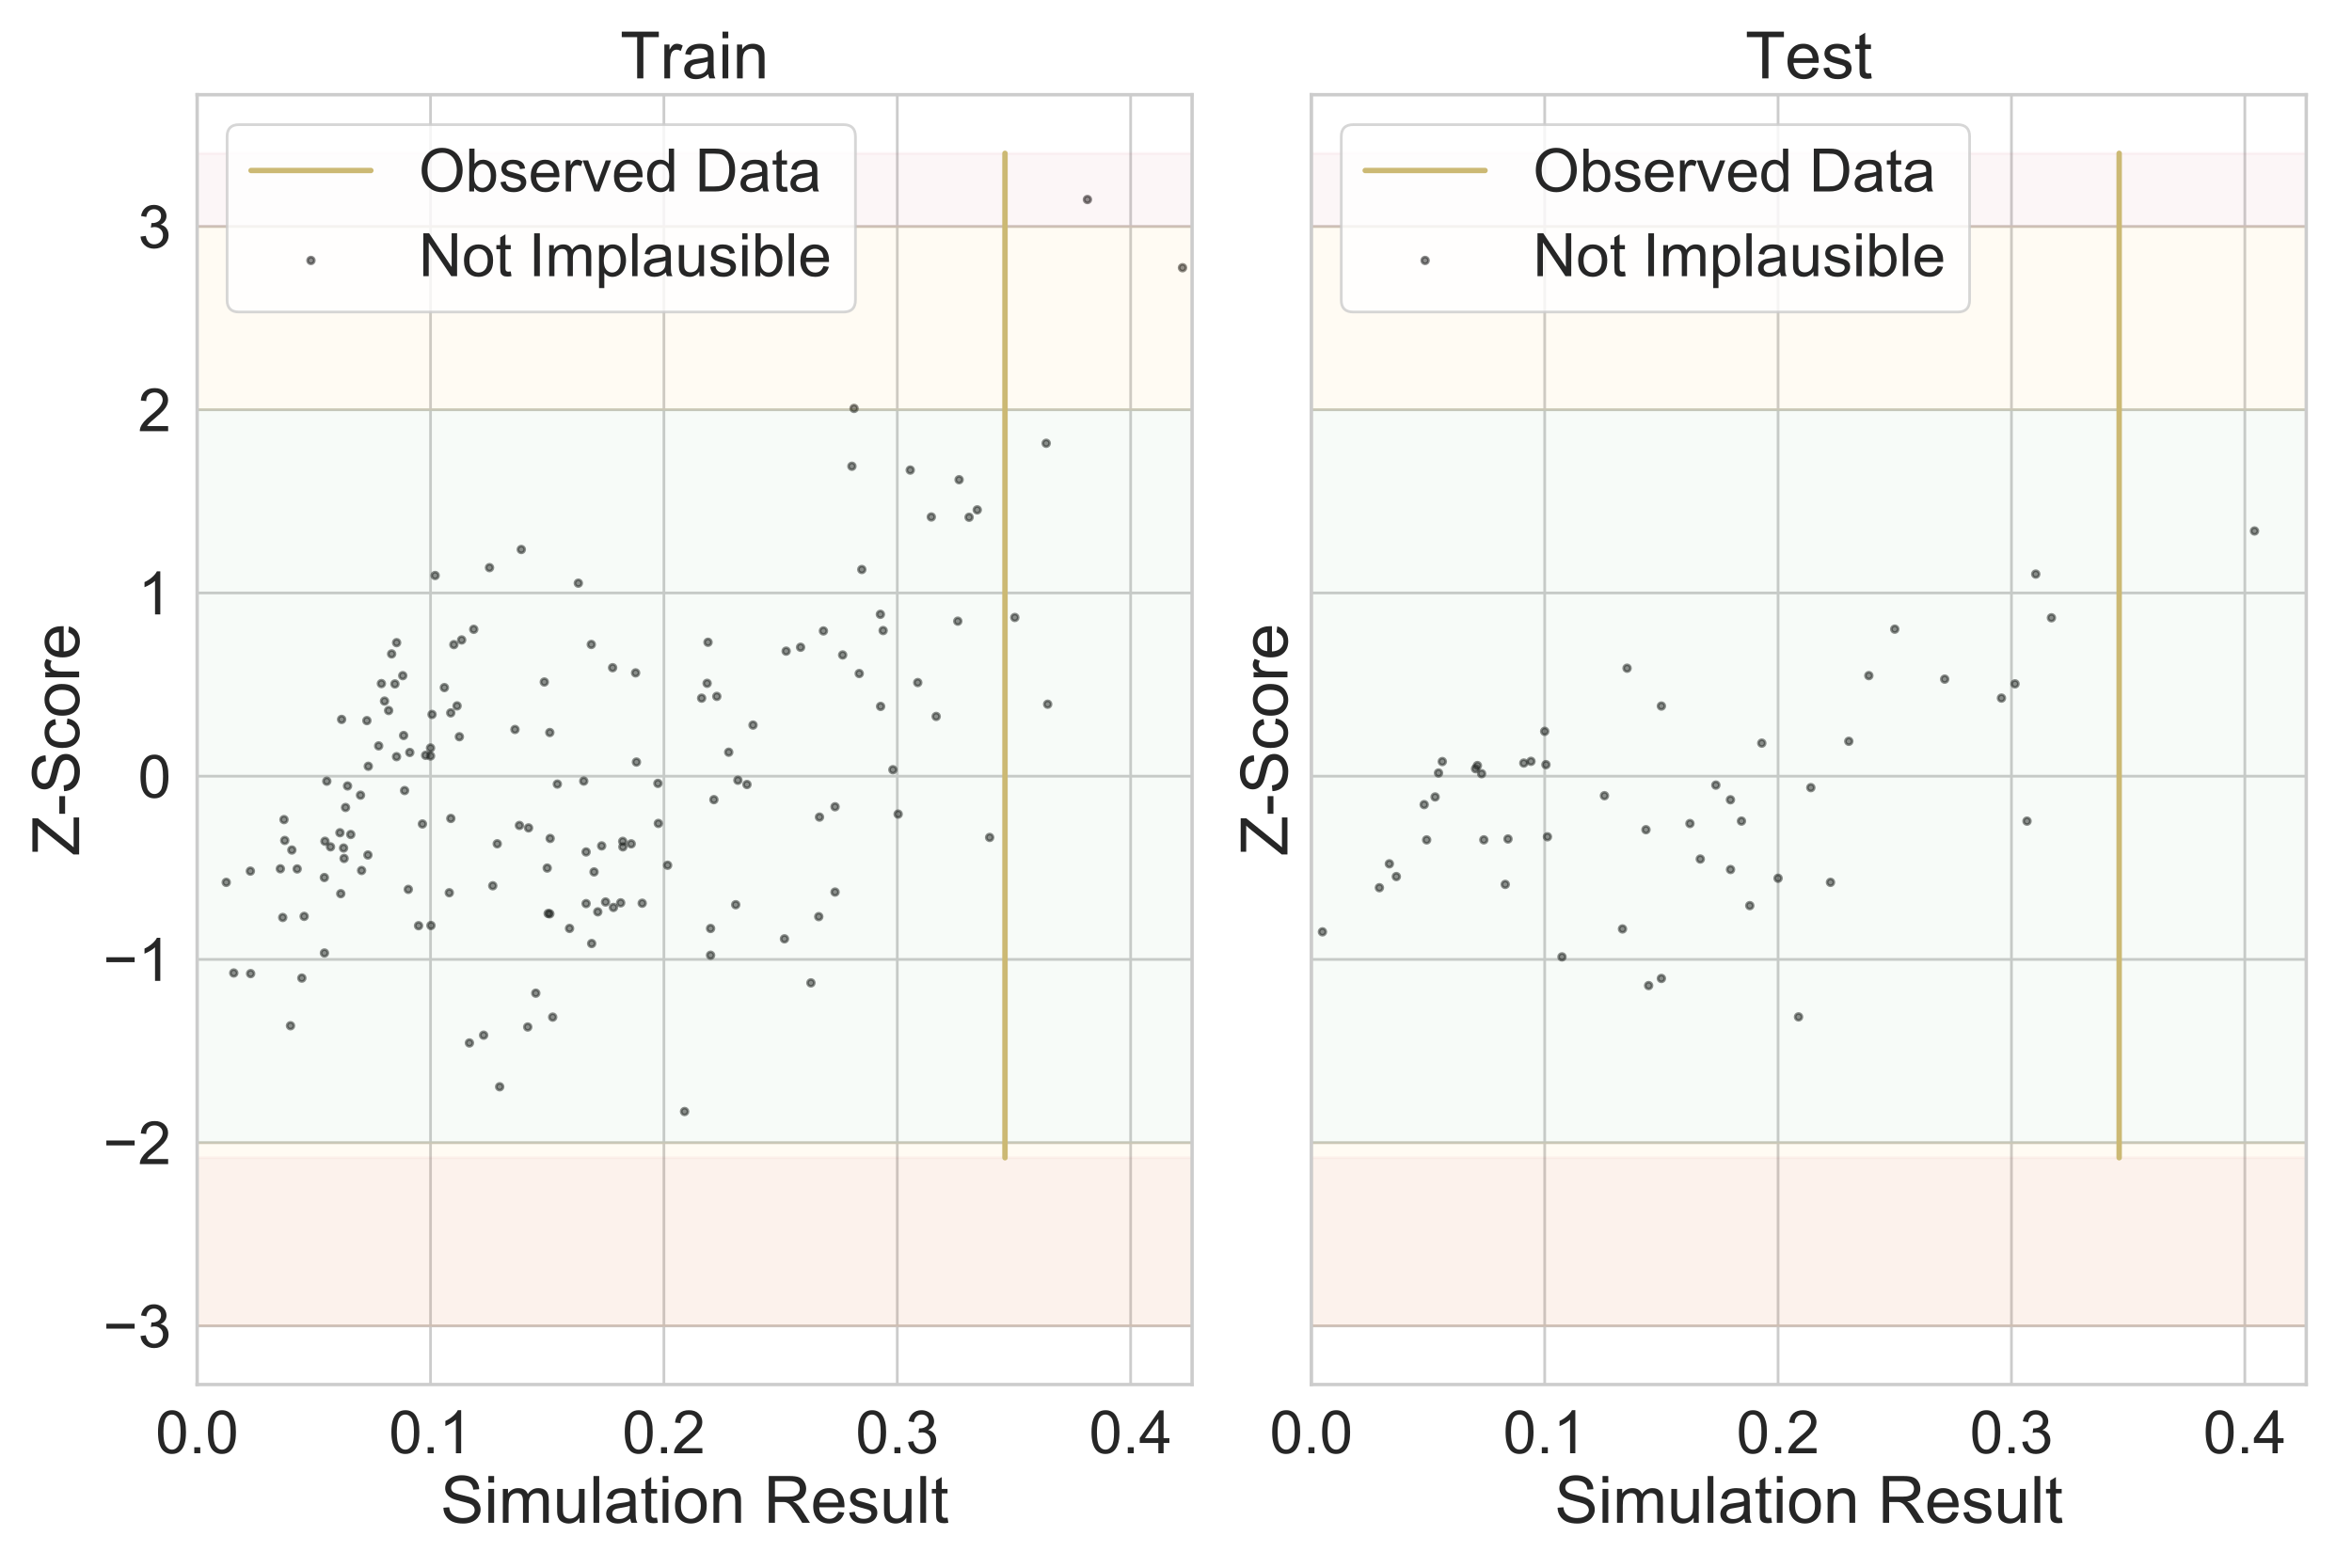 <?xml version="1.0" encoding="utf-8" standalone="no"?>
<!DOCTYPE svg PUBLIC "-//W3C//DTD SVG 1.1//EN"
  "http://www.w3.org/Graphics/SVG/1.1/DTD/svg11.dtd">
<!-- Created with matplotlib (https://matplotlib.org/) -->
<svg height="576pt" version="1.1" viewBox="0 0 864 576" width="864pt" xmlns="http://www.w3.org/2000/svg" xmlns:xlink="http://www.w3.org/1999/xlink">
 <defs>
  <style type="text/css">
*{stroke-linecap:butt;stroke-linejoin:round;}
  </style>
 </defs>
 <g id="figure_1">
  <g id="patch_1">
   <path d="M 0 576 
L 864 576 
L 864 0 
L 0 0 
z
" style="fill:#ffffff;"/>
  </g>
  <g id="axes_1">
   <g id="patch_2">
    <path d="M 72.425 508.7 
L 437.913 508.7 
L 437.913 34.8 
L 72.425 34.8 
z
" style="fill:#ffffff;"/>
   </g>
   <g id="matplotlib.axis_1">
    <g id="xtick_1">
     <g id="line2d_1">
      <path clip-path="url(#p501cecb174)" d="M 72.425 508.7 
L 72.425 34.8 
" style="fill:none;stroke:#cccccc;stroke-linecap:round;"/>
     </g>
     <g id="text_1">
      <!-- 0.0 -->
      <defs>
       <path d="M 4.156 35.297 
Q 4.156 48 6.766 55.734 
Q 9.375 63.484 14.516 67.672 
Q 19.672 71.875 27.484 71.875 
Q 33.25 71.875 37.594 69.547 
Q 41.938 67.234 44.766 62.859 
Q 47.609 58.5 49.219 52.219 
Q 50.828 45.953 50.828 35.297 
Q 50.828 22.703 48.234 14.969 
Q 45.656 7.234 40.5 3 
Q 35.359 -1.219 27.484 -1.219 
Q 17.141 -1.219 11.234 6.203 
Q 4.156 15.141 4.156 35.297 
z
M 13.188 35.297 
Q 13.188 17.672 17.312 11.828 
Q 21.438 6 27.484 6 
Q 33.547 6 37.672 11.859 
Q 41.797 17.719 41.797 35.297 
Q 41.797 52.984 37.672 58.781 
Q 33.547 64.594 27.391 64.594 
Q 21.344 64.594 17.719 59.469 
Q 13.188 52.938 13.188 35.297 
z
" id="ArialMT-48"/>
       <path d="M 9.078 0 
L 9.078 10.016 
L 19.094 10.016 
L 19.094 0 
z
" id="ArialMT-46"/>
      </defs>
      <g style="fill:#262626;" transform="translate(57.135 533.947)scale(0.22 -0.22)">
       <use xlink:href="#ArialMT-48"/>
       <use x="55.615" xlink:href="#ArialMT-46"/>
       <use x="83.398" xlink:href="#ArialMT-48"/>
      </g>
     </g>
    </g>
    <g id="xtick_2">
     <g id="line2d_2">
      <path clip-path="url(#p501cecb174)" d="M 158.154 508.7 
L 158.154 34.8 
" style="fill:none;stroke:#cccccc;stroke-linecap:round;"/>
     </g>
     <g id="text_2">
      <!-- 0.1 -->
      <defs>
       <path d="M 37.25 0 
L 28.469 0 
L 28.469 56 
Q 25.297 52.984 20.141 49.953 
Q 14.984 46.922 10.891 45.406 
L 10.891 53.906 
Q 18.266 57.375 23.781 62.297 
Q 29.297 67.234 31.594 71.875 
L 37.25 71.875 
z
" id="ArialMT-49"/>
      </defs>
      <g style="fill:#262626;" transform="translate(142.864 533.947)scale(0.22 -0.22)">
       <use xlink:href="#ArialMT-48"/>
       <use x="55.615" xlink:href="#ArialMT-46"/>
       <use x="83.398" xlink:href="#ArialMT-49"/>
      </g>
     </g>
    </g>
    <g id="xtick_3">
     <g id="line2d_3">
      <path clip-path="url(#p501cecb174)" d="M 243.883 508.7 
L 243.883 34.8 
" style="fill:none;stroke:#cccccc;stroke-linecap:round;"/>
     </g>
     <g id="text_3">
      <!-- 0.2 -->
      <defs>
       <path d="M 50.344 8.453 
L 50.344 0 
L 3.031 0 
Q 2.938 3.172 4.047 6.109 
Q 5.859 10.938 9.828 15.625 
Q 13.812 20.312 21.344 26.469 
Q 33.016 36.031 37.109 41.625 
Q 41.219 47.219 41.219 52.203 
Q 41.219 57.422 37.469 61 
Q 33.734 64.594 27.734 64.594 
Q 21.391 64.594 17.578 60.781 
Q 13.766 56.984 13.719 50.25 
L 4.688 51.172 
Q 5.609 61.281 11.656 66.578 
Q 17.719 71.875 27.938 71.875 
Q 38.234 71.875 44.234 66.156 
Q 50.25 60.453 50.25 52 
Q 50.25 47.703 48.484 43.547 
Q 46.734 39.406 42.656 34.812 
Q 38.578 30.219 29.109 22.219 
Q 21.188 15.578 18.938 13.203 
Q 16.703 10.844 15.234 8.453 
z
" id="ArialMT-50"/>
      </defs>
      <g style="fill:#262626;" transform="translate(228.593 533.947)scale(0.22 -0.22)">
       <use xlink:href="#ArialMT-48"/>
       <use x="55.615" xlink:href="#ArialMT-46"/>
       <use x="83.398" xlink:href="#ArialMT-50"/>
      </g>
     </g>
    </g>
    <g id="xtick_4">
     <g id="line2d_4">
      <path clip-path="url(#p501cecb174)" d="M 329.612 508.7 
L 329.612 34.8 
" style="fill:none;stroke:#cccccc;stroke-linecap:round;"/>
     </g>
     <g id="text_4">
      <!-- 0.3 -->
      <defs>
       <path d="M 4.203 18.891 
L 12.984 20.062 
Q 14.5 12.594 18.141 9.297 
Q 21.781 6 27 6 
Q 33.203 6 37.469 10.297 
Q 41.75 14.594 41.75 20.953 
Q 41.75 27 37.797 30.922 
Q 33.844 34.859 27.734 34.859 
Q 25.25 34.859 21.531 33.891 
L 22.516 41.609 
Q 23.391 41.5 23.922 41.5 
Q 29.547 41.5 34.031 44.422 
Q 38.531 47.359 38.531 53.469 
Q 38.531 58.297 35.25 61.469 
Q 31.984 64.656 26.812 64.656 
Q 21.688 64.656 18.266 61.422 
Q 14.844 58.203 13.875 51.766 
L 5.078 53.328 
Q 6.688 62.156 12.391 67.016 
Q 18.109 71.875 26.609 71.875 
Q 32.469 71.875 37.391 69.359 
Q 42.328 66.844 44.938 62.5 
Q 47.562 58.156 47.562 53.266 
Q 47.562 48.641 45.062 44.828 
Q 42.578 41.016 37.703 38.766 
Q 44.047 37.312 47.562 32.688 
Q 51.078 28.078 51.078 21.141 
Q 51.078 11.766 44.234 5.25 
Q 37.406 -1.266 26.953 -1.266 
Q 17.531 -1.266 11.297 4.344 
Q 5.078 9.969 4.203 18.891 
z
" id="ArialMT-51"/>
      </defs>
      <g style="fill:#262626;" transform="translate(314.322 533.947)scale(0.22 -0.22)">
       <use xlink:href="#ArialMT-48"/>
       <use x="55.615" xlink:href="#ArialMT-46"/>
       <use x="83.398" xlink:href="#ArialMT-51"/>
      </g>
     </g>
    </g>
    <g id="xtick_5">
     <g id="line2d_5">
      <path clip-path="url(#p501cecb174)" d="M 415.341 508.7 
L 415.341 34.8 
" style="fill:none;stroke:#cccccc;stroke-linecap:round;"/>
     </g>
     <g id="text_5">
      <!-- 0.4 -->
      <defs>
       <path d="M 32.328 0 
L 32.328 17.141 
L 1.266 17.141 
L 1.266 25.203 
L 33.938 71.578 
L 41.109 71.578 
L 41.109 25.203 
L 50.781 25.203 
L 50.781 17.141 
L 41.109 17.141 
L 41.109 0 
z
M 32.328 25.203 
L 32.328 57.469 
L 9.906 25.203 
z
" id="ArialMT-52"/>
      </defs>
      <g style="fill:#262626;" transform="translate(400.051 533.947)scale(0.22 -0.22)">
       <use xlink:href="#ArialMT-48"/>
       <use x="55.615" xlink:href="#ArialMT-46"/>
       <use x="83.398" xlink:href="#ArialMT-52"/>
      </g>
     </g>
    </g>
    <g id="text_6">
     <!-- Simulation Result -->
     <defs>
      <path d="M 4.5 23 
L 13.422 23.781 
Q 14.062 18.406 16.375 14.969 
Q 18.703 11.531 23.578 9.406 
Q 28.469 7.281 34.578 7.281 
Q 39.984 7.281 44.141 8.891 
Q 48.297 10.5 50.312 13.297 
Q 52.344 16.109 52.344 19.438 
Q 52.344 22.797 50.391 25.312 
Q 48.438 27.828 43.953 29.547 
Q 41.062 30.672 31.203 33.031 
Q 21.344 35.406 17.391 37.5 
Q 12.25 40.188 9.734 44.156 
Q 7.234 48.141 7.234 53.078 
Q 7.234 58.5 10.297 63.203 
Q 13.375 67.922 19.281 70.359 
Q 25.203 72.797 32.422 72.797 
Q 40.375 72.797 46.453 70.234 
Q 52.547 67.672 55.812 62.688 
Q 59.078 57.719 59.328 51.422 
L 50.25 50.734 
Q 49.516 57.516 45.281 60.984 
Q 41.062 64.453 32.812 64.453 
Q 24.219 64.453 20.281 61.297 
Q 16.359 58.156 16.359 53.719 
Q 16.359 49.859 19.141 47.359 
Q 21.875 44.875 33.422 42.266 
Q 44.969 39.656 49.266 37.703 
Q 55.516 34.812 58.484 30.391 
Q 61.469 25.984 61.469 20.219 
Q 61.469 14.5 58.203 9.438 
Q 54.938 4.391 48.797 1.578 
Q 42.672 -1.219 35.016 -1.219 
Q 25.297 -1.219 18.719 1.609 
Q 12.156 4.438 8.422 10.125 
Q 4.688 15.828 4.5 23 
z
" id="ArialMT-83"/>
      <path d="M 6.641 61.469 
L 6.641 71.578 
L 15.438 71.578 
L 15.438 61.469 
z
M 6.641 0 
L 6.641 51.859 
L 15.438 51.859 
L 15.438 0 
z
" id="ArialMT-105"/>
      <path d="M 6.594 0 
L 6.594 51.859 
L 14.453 51.859 
L 14.453 44.578 
Q 16.891 48.391 20.938 50.703 
Q 25 53.031 30.172 53.031 
Q 35.938 53.031 39.625 50.641 
Q 43.312 48.25 44.828 43.953 
Q 50.984 53.031 60.844 53.031 
Q 68.562 53.031 72.703 48.75 
Q 76.859 44.484 76.859 35.594 
L 76.859 0 
L 68.109 0 
L 68.109 32.672 
Q 68.109 37.938 67.25 40.25 
Q 66.406 42.578 64.156 43.984 
Q 61.922 45.406 58.891 45.406 
Q 53.422 45.406 49.797 41.766 
Q 46.188 38.141 46.188 30.125 
L 46.188 0 
L 37.406 0 
L 37.406 33.688 
Q 37.406 39.547 35.25 42.469 
Q 33.109 45.406 28.219 45.406 
Q 24.516 45.406 21.359 43.453 
Q 18.219 41.5 16.797 37.734 
Q 15.375 33.984 15.375 26.906 
L 15.375 0 
z
" id="ArialMT-109"/>
      <path d="M 40.578 0 
L 40.578 7.625 
Q 34.516 -1.172 24.125 -1.172 
Q 19.531 -1.172 15.547 0.578 
Q 11.578 2.344 9.641 5 
Q 7.719 7.672 6.938 11.531 
Q 6.391 14.109 6.391 19.734 
L 6.391 51.859 
L 15.188 51.859 
L 15.188 23.094 
Q 15.188 16.219 15.719 13.812 
Q 16.547 10.359 19.234 8.375 
Q 21.922 6.391 25.875 6.391 
Q 29.828 6.391 33.297 8.422 
Q 36.766 10.453 38.203 13.938 
Q 39.656 17.438 39.656 24.078 
L 39.656 51.859 
L 48.438 51.859 
L 48.438 0 
z
" id="ArialMT-117"/>
      <path d="M 6.391 0 
L 6.391 71.578 
L 15.188 71.578 
L 15.188 0 
z
" id="ArialMT-108"/>
      <path d="M 40.438 6.391 
Q 35.547 2.25 31.031 0.531 
Q 26.516 -1.172 21.344 -1.172 
Q 12.797 -1.172 8.203 3 
Q 3.609 7.172 3.609 13.672 
Q 3.609 17.484 5.344 20.625 
Q 7.078 23.781 9.891 25.688 
Q 12.703 27.594 16.219 28.562 
Q 18.797 29.25 24.031 29.891 
Q 34.672 31.156 39.703 32.906 
Q 39.75 34.719 39.75 35.203 
Q 39.75 40.578 37.25 42.781 
Q 33.891 45.75 27.25 45.75 
Q 21.047 45.75 18.094 43.578 
Q 15.141 41.406 13.719 35.891 
L 5.125 37.062 
Q 6.297 42.578 8.984 45.969 
Q 11.672 49.359 16.75 51.188 
Q 21.828 53.031 28.516 53.031 
Q 35.156 53.031 39.297 51.469 
Q 43.453 49.906 45.406 47.531 
Q 47.359 45.172 48.141 41.547 
Q 48.578 39.312 48.578 33.453 
L 48.578 21.734 
Q 48.578 9.469 49.141 6.219 
Q 49.703 2.984 51.375 0 
L 42.188 0 
Q 40.828 2.734 40.438 6.391 
z
M 39.703 26.031 
Q 34.906 24.078 25.344 22.703 
Q 19.922 21.922 17.672 20.938 
Q 15.438 19.969 14.203 18.094 
Q 12.984 16.219 12.984 13.922 
Q 12.984 10.406 15.641 8.062 
Q 18.312 5.719 23.438 5.719 
Q 28.516 5.719 32.469 7.938 
Q 36.422 10.156 38.281 14.016 
Q 39.703 17 39.703 22.797 
z
" id="ArialMT-97"/>
      <path d="M 25.781 7.859 
L 27.047 0.094 
Q 23.344 -0.688 20.406 -0.688 
Q 15.625 -0.688 12.984 0.828 
Q 10.359 2.344 9.281 4.812 
Q 8.203 7.281 8.203 15.188 
L 8.203 45.016 
L 1.766 45.016 
L 1.766 51.859 
L 8.203 51.859 
L 8.203 64.703 
L 16.938 69.969 
L 16.938 51.859 
L 25.781 51.859 
L 25.781 45.016 
L 16.938 45.016 
L 16.938 14.703 
Q 16.938 10.938 17.406 9.859 
Q 17.875 8.797 18.922 8.156 
Q 19.969 7.516 21.922 7.516 
Q 23.391 7.516 25.781 7.859 
z
" id="ArialMT-116"/>
      <path d="M 3.328 25.922 
Q 3.328 40.328 11.328 47.266 
Q 18.016 53.031 27.641 53.031 
Q 38.328 53.031 45.109 46.016 
Q 51.906 39.016 51.906 26.656 
Q 51.906 16.656 48.906 10.906 
Q 45.906 5.172 40.156 2 
Q 34.422 -1.172 27.641 -1.172 
Q 16.75 -1.172 10.031 5.812 
Q 3.328 12.797 3.328 25.922 
z
M 12.359 25.922 
Q 12.359 15.969 16.703 11.016 
Q 21.047 6.062 27.641 6.062 
Q 34.188 6.062 38.531 11.031 
Q 42.875 16.016 42.875 26.219 
Q 42.875 35.844 38.5 40.797 
Q 34.125 45.75 27.641 45.75 
Q 21.047 45.75 16.703 40.812 
Q 12.359 35.891 12.359 25.922 
z
" id="ArialMT-111"/>
      <path d="M 6.594 0 
L 6.594 51.859 
L 14.5 51.859 
L 14.5 44.484 
Q 20.219 53.031 31 53.031 
Q 35.688 53.031 39.625 51.344 
Q 43.562 49.656 45.516 46.922 
Q 47.469 44.188 48.25 40.438 
Q 48.734 37.984 48.734 31.891 
L 48.734 0 
L 39.938 0 
L 39.938 31.547 
Q 39.938 36.922 38.906 39.578 
Q 37.891 42.234 35.281 43.812 
Q 32.672 45.406 29.156 45.406 
Q 23.531 45.406 19.453 41.844 
Q 15.375 38.281 15.375 28.328 
L 15.375 0 
z
" id="ArialMT-110"/>
      <path id="ArialMT-32"/>
      <path d="M 7.859 0 
L 7.859 71.578 
L 39.594 71.578 
Q 49.172 71.578 54.141 69.641 
Q 59.125 67.719 62.109 62.828 
Q 65.094 57.953 65.094 52.047 
Q 65.094 44.438 60.156 39.203 
Q 55.219 33.984 44.922 32.562 
Q 48.688 30.766 50.641 29 
Q 54.781 25.203 58.5 19.484 
L 70.953 0 
L 59.031 0 
L 49.562 14.891 
Q 45.406 21.344 42.719 24.75 
Q 40.047 28.172 37.922 29.531 
Q 35.797 30.906 33.594 31.453 
Q 31.984 31.781 28.328 31.781 
L 17.328 31.781 
L 17.328 0 
z
M 17.328 39.984 
L 37.703 39.984 
Q 44.188 39.984 47.844 41.328 
Q 51.516 42.672 53.422 45.625 
Q 55.328 48.578 55.328 52.047 
Q 55.328 57.125 51.641 60.391 
Q 47.953 63.672 39.984 63.672 
L 17.328 63.672 
z
" id="ArialMT-82"/>
      <path d="M 42.094 16.703 
L 51.172 15.578 
Q 49.031 7.625 43.219 3.219 
Q 37.406 -1.172 28.375 -1.172 
Q 17 -1.172 10.328 5.828 
Q 3.656 12.844 3.656 25.484 
Q 3.656 38.578 10.391 45.797 
Q 17.141 53.031 27.875 53.031 
Q 38.281 53.031 44.875 45.953 
Q 51.469 38.875 51.469 26.031 
Q 51.469 25.25 51.422 23.688 
L 12.75 23.688 
Q 13.234 15.141 17.578 10.594 
Q 21.922 6.062 28.422 6.062 
Q 33.25 6.062 36.672 8.594 
Q 40.094 11.141 42.094 16.703 
z
M 13.234 30.906 
L 42.188 30.906 
Q 41.609 37.453 38.875 40.719 
Q 34.672 45.797 27.984 45.797 
Q 21.922 45.797 17.797 41.75 
Q 13.672 37.703 13.234 30.906 
z
" id="ArialMT-101"/>
      <path d="M 3.078 15.484 
L 11.766 16.844 
Q 12.5 11.625 15.844 8.844 
Q 19.188 6.062 25.203 6.062 
Q 31.25 6.062 34.172 8.516 
Q 37.109 10.984 37.109 14.312 
Q 37.109 17.281 34.516 19 
Q 32.719 20.172 25.531 21.969 
Q 15.875 24.422 12.141 26.203 
Q 8.406 27.984 6.469 31.125 
Q 4.547 34.281 4.547 38.094 
Q 4.547 41.547 6.125 44.5 
Q 7.719 47.469 10.453 49.422 
Q 12.5 50.922 16.031 51.969 
Q 19.578 53.031 23.641 53.031 
Q 29.734 53.031 34.344 51.266 
Q 38.969 49.516 41.156 46.5 
Q 43.359 43.5 44.188 38.484 
L 35.594 37.312 
Q 35.016 41.312 32.203 43.547 
Q 29.391 45.797 24.266 45.797 
Q 18.219 45.797 15.625 43.797 
Q 13.031 41.797 13.031 39.109 
Q 13.031 37.406 14.109 36.031 
Q 15.188 34.625 17.484 33.688 
Q 18.797 33.203 25.25 31.453 
Q 34.578 28.953 38.25 27.359 
Q 41.938 25.781 44.031 22.75 
Q 46.141 19.734 46.141 15.234 
Q 46.141 10.844 43.578 6.953 
Q 41.016 3.078 36.172 0.953 
Q 31.344 -1.172 25.25 -1.172 
Q 15.141 -1.172 9.844 3.031 
Q 4.547 7.234 3.078 15.484 
z
" id="ArialMT-115"/>
     </defs>
     <g style="fill:#262626;" transform="translate(161.798 559.498)scale(0.24 -0.24)">
      <use xlink:href="#ArialMT-83"/>
      <use x="66.699" xlink:href="#ArialMT-105"/>
      <use x="88.916" xlink:href="#ArialMT-109"/>
      <use x="172.217" xlink:href="#ArialMT-117"/>
      <use x="227.832" xlink:href="#ArialMT-108"/>
      <use x="250.049" xlink:href="#ArialMT-97"/>
      <use x="305.664" xlink:href="#ArialMT-116"/>
      <use x="333.447" xlink:href="#ArialMT-105"/>
      <use x="355.664" xlink:href="#ArialMT-111"/>
      <use x="411.279" xlink:href="#ArialMT-110"/>
      <use x="466.895" xlink:href="#ArialMT-32"/>
      <use x="494.678" xlink:href="#ArialMT-82"/>
      <use x="566.895" xlink:href="#ArialMT-101"/>
      <use x="622.51" xlink:href="#ArialMT-115"/>
      <use x="672.51" xlink:href="#ArialMT-117"/>
      <use x="728.125" xlink:href="#ArialMT-108"/>
      <use x="750.342" xlink:href="#ArialMT-116"/>
     </g>
    </g>
   </g>
   <g id="matplotlib.axis_2">
    <g id="ytick_1">
     <g id="line2d_6">
      <path clip-path="url(#p501cecb174)" d="M 72.425 487.159 
L 437.913 487.159 
" style="fill:none;stroke:#cccccc;stroke-linecap:round;"/>
     </g>
     <g id="text_7">
      <!-- −3 -->
      <defs>
       <path d="M 52.828 31.203 
L 5.562 31.203 
L 5.562 39.406 
L 52.828 39.406 
z
" id="ArialMT-8722"/>
      </defs>
      <g style="fill:#262626;" transform="translate(37.842 495.033)scale(0.22 -0.22)">
       <use xlink:href="#ArialMT-8722"/>
       <use x="58.398" xlink:href="#ArialMT-51"/>
      </g>
     </g>
    </g>
    <g id="ytick_2">
     <g id="line2d_7">
      <path clip-path="url(#p501cecb174)" d="M 72.425 419.835 
L 437.913 419.835 
" style="fill:none;stroke:#cccccc;stroke-linecap:round;"/>
     </g>
     <g id="text_8">
      <!-- −2 -->
      <g style="fill:#262626;" transform="translate(37.842 427.709)scale(0.22 -0.22)">
       <use xlink:href="#ArialMT-8722"/>
       <use x="58.398" xlink:href="#ArialMT-50"/>
      </g>
     </g>
    </g>
    <g id="ytick_3">
     <g id="line2d_8">
      <path clip-path="url(#p501cecb174)" d="M 72.425 352.512 
L 437.913 352.512 
" style="fill:none;stroke:#cccccc;stroke-linecap:round;"/>
     </g>
     <g id="text_9">
      <!-- −1 -->
      <g style="fill:#262626;" transform="translate(37.842 360.385)scale(0.22 -0.22)">
       <use xlink:href="#ArialMT-8722"/>
       <use x="58.398" xlink:href="#ArialMT-49"/>
      </g>
     </g>
    </g>
    <g id="ytick_4">
     <g id="line2d_9">
      <path clip-path="url(#p501cecb174)" d="M 72.425 285.188 
L 437.913 285.188 
" style="fill:none;stroke:#cccccc;stroke-linecap:round;"/>
     </g>
     <g id="text_10">
      <!-- 0 -->
      <g style="fill:#262626;" transform="translate(50.691 293.062)scale(0.22 -0.22)">
       <use xlink:href="#ArialMT-48"/>
      </g>
     </g>
    </g>
    <g id="ytick_5">
     <g id="line2d_10">
      <path clip-path="url(#p501cecb174)" d="M 72.425 217.865 
L 437.913 217.865 
" style="fill:none;stroke:#cccccc;stroke-linecap:round;"/>
     </g>
     <g id="text_11">
      <!-- 1 -->
      <g style="fill:#262626;" transform="translate(50.691 225.738)scale(0.22 -0.22)">
       <use xlink:href="#ArialMT-49"/>
      </g>
     </g>
    </g>
    <g id="ytick_6">
     <g id="line2d_11">
      <path clip-path="url(#p501cecb174)" d="M 72.425 150.541 
L 437.913 150.541 
" style="fill:none;stroke:#cccccc;stroke-linecap:round;"/>
     </g>
     <g id="text_12">
      <!-- 2 -->
      <g style="fill:#262626;" transform="translate(50.691 158.414)scale(0.22 -0.22)">
       <use xlink:href="#ArialMT-50"/>
      </g>
     </g>
    </g>
    <g id="ytick_7">
     <g id="line2d_12">
      <path clip-path="url(#p501cecb174)" d="M 72.425 83.217 
L 437.913 83.217 
" style="fill:none;stroke:#cccccc;stroke-linecap:round;"/>
     </g>
     <g id="text_13">
      <!-- 3 -->
      <g style="fill:#262626;" transform="translate(50.691 91.091)scale(0.22 -0.22)">
       <use xlink:href="#ArialMT-51"/>
      </g>
     </g>
    </g>
    <g id="text_14">
     <!-- Z-Score -->
     <defs>
      <path d="M 2 0 
L 2 8.797 
L 38.672 54.641 
Q 42.578 59.516 46.094 63.141 
L 6.156 63.141 
L 6.156 71.578 
L 57.422 71.578 
L 57.422 63.141 
L 17.234 13.484 
L 12.891 8.453 
L 58.594 8.453 
L 58.594 0 
z
" id="ArialMT-90"/>
      <path d="M 3.172 21.484 
L 3.172 30.328 
L 30.172 30.328 
L 30.172 21.484 
z
" id="ArialMT-45"/>
      <path d="M 40.438 19 
L 49.078 17.875 
Q 47.656 8.938 41.812 3.875 
Q 35.984 -1.172 27.484 -1.172 
Q 16.844 -1.172 10.375 5.781 
Q 3.906 12.75 3.906 25.734 
Q 3.906 34.125 6.688 40.422 
Q 9.469 46.734 15.156 49.875 
Q 20.844 53.031 27.547 53.031 
Q 35.984 53.031 41.359 48.75 
Q 46.734 44.484 48.25 36.625 
L 39.703 35.297 
Q 38.484 40.531 35.375 43.156 
Q 32.281 45.797 27.875 45.797 
Q 21.234 45.797 17.078 41.031 
Q 12.938 36.281 12.938 25.984 
Q 12.938 15.531 16.938 10.797 
Q 20.953 6.062 27.391 6.062 
Q 32.562 6.062 36.031 9.234 
Q 39.5 12.406 40.438 19 
z
" id="ArialMT-99"/>
      <path d="M 6.5 0 
L 6.5 51.859 
L 14.406 51.859 
L 14.406 44 
Q 17.438 49.516 20 51.266 
Q 22.562 53.031 25.641 53.031 
Q 30.078 53.031 34.672 50.203 
L 31.641 42.047 
Q 28.422 43.953 25.203 43.953 
Q 22.312 43.953 20.016 42.219 
Q 17.719 40.484 16.75 37.406 
Q 15.281 32.719 15.281 27.156 
L 15.281 0 
z
" id="ArialMT-114"/>
     </defs>
     <g style="fill:#262626;" transform="translate(29.072 314.421)rotate(-90)scale(0.24 -0.24)">
      <use xlink:href="#ArialMT-90"/>
      <use x="61.084" xlink:href="#ArialMT-45"/>
      <use x="94.385" xlink:href="#ArialMT-83"/>
      <use x="161.084" xlink:href="#ArialMT-99"/>
      <use x="211.084" xlink:href="#ArialMT-111"/>
      <use x="266.699" xlink:href="#ArialMT-114"/>
      <use x="300" xlink:href="#ArialMT-101"/>
     </g>
    </g>
   </g>
   <g id="PathCollection_1">
    <defs>
     <path d="M 0 1.25 
C 0.332 1.25 0.649 1.118 0.884 0.884 
C 1.118 0.649 1.25 0.332 1.25 0 
C 1.25 -0.332 1.118 -0.649 0.884 -0.884 
C 0.649 -1.118 0.332 -1.25 0 -1.25 
C -0.332 -1.25 -0.649 -1.118 -0.884 -0.884 
C -1.118 -0.649 -1.25 -0.332 -1.25 0 
C -1.25 0.332 -1.118 0.649 -0.884 0.884 
C -0.649 1.118 -0.332 1.25 0 1.25 
z
" id="m370dbc4317" style="stroke:#1a1a1a;stroke-opacity:0.5;"/>
    </defs>
    <g clip-path="url(#p501cecb174)">
     <use style="fill:#1a1a1a;fill-opacity:0.5;stroke:#1a1a1a;stroke-opacity:0.5;" x="165.577" xlink:href="#m370dbc4317" y="261.924"/>
     <use style="fill:#1a1a1a;fill-opacity:0.5;stroke:#1a1a1a;stroke-opacity:0.5;" x="109.166" xlink:href="#m370dbc4317" y="319.265"/>
     <use style="fill:#1a1a1a;fill-opacity:0.5;stroke:#1a1a1a;stroke-opacity:0.5;" x="92.071" xlink:href="#m370dbc4317" y="357.724"/>
     <use style="fill:#1a1a1a;fill-opacity:0.5;stroke:#1a1a1a;stroke-opacity:0.5;" x="316.581" xlink:href="#m370dbc4317" y="209.246"/>
     <use style="fill:#1a1a1a;fill-opacity:0.5;stroke:#1a1a1a;stroke-opacity:0.5;" x="111.728" xlink:href="#m370dbc4317" y="336.689"/>
     <use style="fill:#1a1a1a;fill-opacity:0.5;stroke:#1a1a1a;stroke-opacity:0.5;" x="83.108" xlink:href="#m370dbc4317" y="324.195"/>
     <use style="fill:#1a1a1a;fill-opacity:0.5;stroke:#1a1a1a;stroke-opacity:0.5;" x="193.859" xlink:href="#m370dbc4317" y="377.341"/>
     <use style="fill:#1a1a1a;fill-opacity:0.5;stroke:#1a1a1a;stroke-opacity:0.5;" x="221.022" xlink:href="#m370dbc4317" y="310.796"/>
     <use style="fill:#1a1a1a;fill-opacity:0.5;stroke:#1a1a1a;stroke-opacity:0.5;" x="312.942" xlink:href="#m370dbc4317" y="171.311"/>
     <use style="fill:#1a1a1a;fill-opacity:0.5;stroke:#1a1a1a;stroke-opacity:0.5;" x="159.846" xlink:href="#m370dbc4317" y="211.45"/>
     <use style="fill:#1a1a1a;fill-opacity:0.5;stroke:#1a1a1a;stroke-opacity:0.5;" x="309.548" xlink:href="#m370dbc4317" y="240.645"/>
     <use style="fill:#1a1a1a;fill-opacity:0.5;stroke:#1a1a1a;stroke-opacity:0.5;" x="351.838" xlink:href="#m370dbc4317" y="228.232"/>
     <use style="fill:#1a1a1a;fill-opacity:0.5;stroke:#1a1a1a;stroke-opacity:0.5;" x="181.015" xlink:href="#m370dbc4317" y="325.45"/>
     <use style="fill:#1a1a1a;fill-opacity:0.5;stroke:#1a1a1a;stroke-opacity:0.5;" x="306.751" xlink:href="#m370dbc4317" y="296.421"/>
     <use style="fill:#1a1a1a;fill-opacity:0.5;stroke:#1a1a1a;stroke-opacity:0.5;" x="355.99" xlink:href="#m370dbc4317" y="190.052"/>
     <use style="fill:#1a1a1a;fill-opacity:0.5;stroke:#1a1a1a;stroke-opacity:0.5;" x="218.223" xlink:href="#m370dbc4317" y="320.363"/>
     <use style="fill:#1a1a1a;fill-opacity:0.5;stroke:#1a1a1a;stroke-opacity:0.5;" x="233.492" xlink:href="#m370dbc4317" y="247.226"/>
     <use style="fill:#1a1a1a;fill-opacity:0.5;stroke:#1a1a1a;stroke-opacity:0.5;" x="214.441" xlink:href="#m370dbc4317" y="286.983"/>
     <use style="fill:#1a1a1a;fill-opacity:0.5;stroke:#1a1a1a;stroke-opacity:0.5;" x="228.754" xlink:href="#m370dbc4317" y="309.129"/>
     <use style="fill:#1a1a1a;fill-opacity:0.5;stroke:#1a1a1a;stroke-opacity:0.5;" x="297.89" xlink:href="#m370dbc4317" y="361.128"/>
     <use style="fill:#1a1a1a;fill-opacity:0.5;stroke:#1a1a1a;stroke-opacity:0.5;" x="334.375" xlink:href="#m370dbc4317" y="172.712"/>
     <use style="fill:#1a1a1a;fill-opacity:0.5;stroke:#1a1a1a;stroke-opacity:0.5;" x="177.661" xlink:href="#m370dbc4317" y="380.351"/>
     <use style="fill:#1a1a1a;fill-opacity:0.5;stroke:#1a1a1a;stroke-opacity:0.5;" x="158.307" xlink:href="#m370dbc4317" y="340.048"/>
     <use style="fill:#1a1a1a;fill-opacity:0.5;stroke:#1a1a1a;stroke-opacity:0.5;" x="121.413" xlink:href="#m370dbc4317" y="311.148"/>
     <use style="fill:#1a1a1a;fill-opacity:0.5;stroke:#1a1a1a;stroke-opacity:0.5;" x="168.75" xlink:href="#m370dbc4317" y="270.688"/>
     <use style="fill:#1a1a1a;fill-opacity:0.5;stroke:#1a1a1a;stroke-opacity:0.5;" x="263.319" xlink:href="#m370dbc4317" y="255.87"/>
     <use style="fill:#1a1a1a;fill-opacity:0.5;stroke:#1a1a1a;stroke-opacity:0.5;" x="215.307" xlink:href="#m370dbc4317" y="313.022"/>
     <use style="fill:#1a1a1a;fill-opacity:0.5;stroke:#1a1a1a;stroke-opacity:0.5;" x="135.153" xlink:href="#m370dbc4317" y="314.14"/>
     <use style="fill:#1a1a1a;fill-opacity:0.5;stroke:#1a1a1a;stroke-opacity:0.5;" x="142.767" xlink:href="#m370dbc4317" y="261.063"/>
     <use style="fill:#1a1a1a;fill-opacity:0.5;stroke:#1a1a1a;stroke-opacity:0.5;" x="342.114" xlink:href="#m370dbc4317" y="189.943"/>
     <use style="fill:#1a1a1a;fill-opacity:0.5;stroke:#1a1a1a;stroke-opacity:0.5;" x="135.293" xlink:href="#m370dbc4317" y="281.544"/>
     <use style="fill:#1a1a1a;fill-opacity:0.5;stroke:#1a1a1a;stroke-opacity:0.5;" x="183.555" xlink:href="#m370dbc4317" y="399.302"/>
     <use style="fill:#1a1a1a;fill-opacity:0.5;stroke:#1a1a1a;stroke-opacity:0.5;" x="91.977" xlink:href="#m370dbc4317" y="320.064"/>
     <use style="fill:#1a1a1a;fill-opacity:0.5;stroke:#1a1a1a;stroke-opacity:0.5;" x="201.018" xlink:href="#m370dbc4317" y="318.946"/>
     <use style="fill:#1a1a1a;fill-opacity:0.5;stroke:#1a1a1a;stroke-opacity:0.5;" x="165.609" xlink:href="#m370dbc4317" y="300.715"/>
     <use style="fill:#1a1a1a;fill-opacity:0.5;stroke:#1a1a1a;stroke-opacity:0.5;" x="128.85" xlink:href="#m370dbc4317" y="306.603"/>
     <use style="fill:#1a1a1a;fill-opacity:0.5;stroke:#1a1a1a;stroke-opacity:0.5;" x="106.717" xlink:href="#m370dbc4317" y="376.878"/>
     <use style="fill:#1a1a1a;fill-opacity:0.5;stroke:#1a1a1a;stroke-opacity:0.5;" x="179.822" xlink:href="#m370dbc4317" y="208.562"/>
     <use style="fill:#1a1a1a;fill-opacity:0.5;stroke:#1a1a1a;stroke-opacity:0.5;" x="125.181" xlink:href="#m370dbc4317" y="328.353"/>
     <use style="fill:#1a1a1a;fill-opacity:0.5;stroke:#1a1a1a;stroke-opacity:0.5;" x="343.9" xlink:href="#m370dbc4317" y="263.237"/>
     <use style="fill:#1a1a1a;fill-opacity:0.5;stroke:#1a1a1a;stroke-opacity:0.5;" x="145.077" xlink:href="#m370dbc4317" y="251.288"/>
     <use style="fill:#1a1a1a;fill-opacity:0.5;stroke:#1a1a1a;stroke-opacity:0.5;" x="270.261" xlink:href="#m370dbc4317" y="332.413"/>
     <use style="fill:#1a1a1a;fill-opacity:0.5;stroke:#1a1a1a;stroke-opacity:0.5;" x="241.842" xlink:href="#m370dbc4317" y="302.541"/>
     <use style="fill:#1a1a1a;fill-opacity:0.5;stroke:#1a1a1a;stroke-opacity:0.5;" x="189.176" xlink:href="#m370dbc4317" y="268.022"/>
     <use style="fill:#1a1a1a;fill-opacity:0.5;stroke:#1a1a1a;stroke-opacity:0.5;" x="149.989" xlink:href="#m370dbc4317" y="326.775"/>
     <use style="fill:#1a1a1a;fill-opacity:0.5;stroke:#1a1a1a;stroke-opacity:0.5;" x="190.813" xlink:href="#m370dbc4317" y="303.286"/>
     <use style="fill:#1a1a1a;fill-opacity:0.5;stroke:#1a1a1a;stroke-opacity:0.5;" x="358.991" xlink:href="#m370dbc4317" y="187.336"/>
     <use style="fill:#1a1a1a;fill-opacity:0.5;stroke:#1a1a1a;stroke-opacity:0.5;" x="259.759" xlink:href="#m370dbc4317" y="251.059"/>
     <use style="fill:#1a1a1a;fill-opacity:0.5;stroke:#1a1a1a;stroke-opacity:0.5;" x="261.029" xlink:href="#m370dbc4317" y="350.976"/>
     <use style="fill:#1a1a1a;fill-opacity:0.5;stroke:#1a1a1a;stroke-opacity:0.5;" x="132.435" xlink:href="#m370dbc4317" y="292.161"/>
     <use style="fill:#1a1a1a;fill-opacity:0.5;stroke:#1a1a1a;stroke-opacity:0.5;" x="132.83" xlink:href="#m370dbc4317" y="319.832"/>
     <use style="fill:#1a1a1a;fill-opacity:0.5;stroke:#1a1a1a;stroke-opacity:0.5;" x="231.873" xlink:href="#m370dbc4317" y="310.046"/>
     <use style="fill:#1a1a1a;fill-opacity:0.5;stroke:#1a1a1a;stroke-opacity:0.5;" x="103.859" xlink:href="#m370dbc4317" y="337.097"/>
     <use style="fill:#1a1a1a;fill-opacity:0.5;stroke:#1a1a1a;stroke-opacity:0.5;" x="313.736" xlink:href="#m370dbc4317" y="150.061"/>
     <use style="fill:#1a1a1a;fill-opacity:0.5;stroke:#1a1a1a;stroke-opacity:0.5;" x="158.154" xlink:href="#m370dbc4317" y="277.756"/>
     <use style="fill:#1a1a1a;fill-opacity:0.5;stroke:#1a1a1a;stroke-opacity:0.5;" x="166.727" xlink:href="#m370dbc4317" y="236.845"/>
     <use style="fill:#1a1a1a;fill-opacity:0.5;stroke:#1a1a1a;stroke-opacity:0.5;" x="127.673" xlink:href="#m370dbc4317" y="288.773"/>
     <use style="fill:#1a1a1a;fill-opacity:0.5;stroke:#1a1a1a;stroke-opacity:0.5;" x="107.208" xlink:href="#m370dbc4317" y="312.315"/>
     <use style="fill:#1a1a1a;fill-opacity:0.5;stroke:#1a1a1a;stroke-opacity:0.5;" x="199.956" xlink:href="#m370dbc4317" y="250.584"/>
     <use style="fill:#1a1a1a;fill-opacity:0.5;stroke:#1a1a1a;stroke-opacity:0.5;" x="294.092" xlink:href="#m370dbc4317" y="237.815"/>
     <use style="fill:#1a1a1a;fill-opacity:0.5;stroke:#1a1a1a;stroke-opacity:0.5;" x="203.028" xlink:href="#m370dbc4317" y="373.707"/>
     <use style="fill:#1a1a1a;fill-opacity:0.5;stroke:#1a1a1a;stroke-opacity:0.5;" x="202.099" xlink:href="#m370dbc4317" y="308.065"/>
     <use style="fill:#1a1a1a;fill-opacity:0.5;stroke:#1a1a1a;stroke-opacity:0.5;" x="219.593" xlink:href="#m370dbc4317" y="335.025"/>
     <use style="fill:#1a1a1a;fill-opacity:0.5;stroke:#1a1a1a;stroke-opacity:0.5;" x="233.797" xlink:href="#m370dbc4317" y="279.992"/>
     <use style="fill:#1a1a1a;fill-opacity:0.5;stroke:#1a1a1a;stroke-opacity:0.5;" x="271.065" xlink:href="#m370dbc4317" y="286.682"/>
     <use style="fill:#1a1a1a;fill-opacity:0.5;stroke:#1a1a1a;stroke-opacity:0.5;" x="140.106" xlink:href="#m370dbc4317" y="251.162"/>
     <use style="fill:#1a1a1a;fill-opacity:0.5;stroke:#1a1a1a;stroke-opacity:0.5;" x="169.584" xlink:href="#m370dbc4317" y="235.126"/>
     <use style="fill:#1a1a1a;fill-opacity:0.5;stroke:#1a1a1a;stroke-opacity:0.5;" x="201.971" xlink:href="#m370dbc4317" y="335.743"/>
     <use style="fill:#1a1a1a;fill-opacity:0.5;stroke:#1a1a1a;stroke-opacity:0.5;" x="209.227" xlink:href="#m370dbc4317" y="341.121"/>
     <use style="fill:#1a1a1a;fill-opacity:0.5;stroke:#1a1a1a;stroke-opacity:0.5;" x="363.546" xlink:href="#m370dbc4317" y="307.691"/>
     <use style="fill:#1a1a1a;fill-opacity:0.5;stroke:#1a1a1a;stroke-opacity:0.5;" x="315.637" xlink:href="#m370dbc4317" y="247.469"/>
     <use style="fill:#1a1a1a;fill-opacity:0.5;stroke:#1a1a1a;stroke-opacity:0.5;" x="245.247" xlink:href="#m370dbc4317" y="317.91"/>
     <use style="fill:#1a1a1a;fill-opacity:0.5;stroke:#1a1a1a;stroke-opacity:0.5;" x="201.367" xlink:href="#m370dbc4317" y="335.644"/>
     <use style="fill:#1a1a1a;fill-opacity:0.5;stroke:#1a1a1a;stroke-opacity:0.5;" x="167.905" xlink:href="#m370dbc4317" y="259.358"/>
     <use style="fill:#1a1a1a;fill-opacity:0.5;stroke:#1a1a1a;stroke-opacity:0.5;" x="125.495" xlink:href="#m370dbc4317" y="264.326"/>
     <use style="fill:#1a1a1a;fill-opacity:0.5;stroke:#1a1a1a;stroke-opacity:0.5;" x="372.789" xlink:href="#m370dbc4317" y="226.874"/>
     <use style="fill:#1a1a1a;fill-opacity:0.5;stroke:#1a1a1a;stroke-opacity:0.5;" x="323.408" xlink:href="#m370dbc4317" y="225.708"/>
     <use style="fill:#1a1a1a;fill-opacity:0.5;stroke:#1a1a1a;stroke-opacity:0.5;" x="235.908" xlink:href="#m370dbc4317" y="331.864"/>
     <use style="fill:#1a1a1a;fill-opacity:0.5;stroke:#1a1a1a;stroke-opacity:0.5;" x="328.005" xlink:href="#m370dbc4317" y="282.808"/>
     <use style="fill:#1a1a1a;fill-opacity:0.5;stroke:#1a1a1a;stroke-opacity:0.5;" x="182.666" xlink:href="#m370dbc4317" y="310.023"/>
     <use style="fill:#1a1a1a;fill-opacity:0.5;stroke:#1a1a1a;stroke-opacity:0.5;" x="150.534" xlink:href="#m370dbc4317" y="276.467"/>
     <use style="fill:#1a1a1a;fill-opacity:0.5;stroke:#1a1a1a;stroke-opacity:0.5;" x="155.175" xlink:href="#m370dbc4317" y="302.744"/>
     <use style="fill:#1a1a1a;fill-opacity:0.5;stroke:#1a1a1a;stroke-opacity:0.5;" x="261.029" xlink:href="#m370dbc4317" y="341.141"/>
     <use style="fill:#1a1a1a;fill-opacity:0.5;stroke:#1a1a1a;stroke-opacity:0.5;" x="324.416" xlink:href="#m370dbc4317" y="231.682"/>
     <use style="fill:#1a1a1a;fill-opacity:0.5;stroke:#1a1a1a;stroke-opacity:0.5;" x="148.629" xlink:href="#m370dbc4317" y="290.461"/>
     <use style="fill:#1a1a1a;fill-opacity:0.5;stroke:#1a1a1a;stroke-opacity:0.5;" x="102.993" xlink:href="#m370dbc4317" y="319.213"/>
     <use style="fill:#1a1a1a;fill-opacity:0.5;stroke:#1a1a1a;stroke-opacity:0.5;" x="172.442" xlink:href="#m370dbc4317" y="383.201"/>
     <use style="fill:#1a1a1a;fill-opacity:0.5;stroke:#1a1a1a;stroke-opacity:0.5;" x="352.324" xlink:href="#m370dbc4317" y="176.253"/>
     <use style="fill:#1a1a1a;fill-opacity:0.5;stroke:#1a1a1a;stroke-opacity:0.5;" x="260.081" xlink:href="#m370dbc4317" y="235.981"/>
     <use style="fill:#1a1a1a;fill-opacity:0.5;stroke:#1a1a1a;stroke-opacity:0.5;" x="120.052" xlink:href="#m370dbc4317" y="287.029"/>
     <use style="fill:#1a1a1a;fill-opacity:0.5;stroke:#1a1a1a;stroke-opacity:0.5;" x="191.493" xlink:href="#m370dbc4317" y="201.895"/>
     <use style="fill:#1a1a1a;fill-opacity:0.5;stroke:#1a1a1a;stroke-opacity:0.5;" x="124.875" xlink:href="#m370dbc4317" y="305.958"/>
     <use style="fill:#1a1a1a;fill-opacity:0.5;stroke:#1a1a1a;stroke-opacity:0.5;" x="158.154" xlink:href="#m370dbc4317" y="274.827"/>
     <use style="fill:#1a1a1a;fill-opacity:0.5;stroke:#1a1a1a;stroke-opacity:0.5;" x="274.397" xlink:href="#m370dbc4317" y="288.245"/>
     <use style="fill:#1a1a1a;fill-opacity:0.5;stroke:#1a1a1a;stroke-opacity:0.5;" x="228.007" xlink:href="#m370dbc4317" y="331.721"/>
     <use style="fill:#1a1a1a;fill-opacity:0.5;stroke:#1a1a1a;stroke-opacity:0.5;" x="434.392" xlink:href="#m370dbc4317" y="98.368"/>
     <use style="fill:#1a1a1a;fill-opacity:0.5;stroke:#1a1a1a;stroke-opacity:0.5;" x="104.331" xlink:href="#m370dbc4317" y="301.132"/>
     <use style="fill:#1a1a1a;fill-opacity:0.5;stroke:#1a1a1a;stroke-opacity:0.5;" x="276.619" xlink:href="#m370dbc4317" y="266.408"/>
     <use style="fill:#1a1a1a;fill-opacity:0.5;stroke:#1a1a1a;stroke-opacity:0.5;" x="85.873" xlink:href="#m370dbc4317" y="357.499"/>
     <use style="fill:#1a1a1a;fill-opacity:0.5;stroke:#1a1a1a;stroke-opacity:0.5;" x="217.212" xlink:href="#m370dbc4317" y="236.788"/>
     <use style="fill:#1a1a1a;fill-opacity:0.5;stroke:#1a1a1a;stroke-opacity:0.5;" x="126.935" xlink:href="#m370dbc4317" y="296.687"/>
     <use style="fill:#1a1a1a;fill-opacity:0.5;stroke:#1a1a1a;stroke-opacity:0.5;" x="119.149" xlink:href="#m370dbc4317" y="322.419"/>
     <use style="fill:#1a1a1a;fill-opacity:0.5;stroke:#1a1a1a;stroke-opacity:0.5;" x="288.174" xlink:href="#m370dbc4317" y="344.944"/>
     <use style="fill:#1a1a1a;fill-opacity:0.5;stroke:#1a1a1a;stroke-opacity:0.5;" x="302.482" xlink:href="#m370dbc4317" y="231.818"/>
     <use style="fill:#1a1a1a;fill-opacity:0.5;stroke:#1a1a1a;stroke-opacity:0.5;" x="165.047" xlink:href="#m370dbc4317" y="328.01"/>
     <use style="fill:#1a1a1a;fill-opacity:0.5;stroke:#1a1a1a;stroke-opacity:0.5;" x="399.465" xlink:href="#m370dbc4317" y="73.308"/>
     <use style="fill:#1a1a1a;fill-opacity:0.5;stroke:#1a1a1a;stroke-opacity:0.5;" x="212.449" xlink:href="#m370dbc4317" y="214.266"/>
     <use style="fill:#1a1a1a;fill-opacity:0.5;stroke:#1a1a1a;stroke-opacity:0.5;" x="126.402" xlink:href="#m370dbc4317" y="315.418"/>
     <use style="fill:#1a1a1a;fill-opacity:0.5;stroke:#1a1a1a;stroke-opacity:0.5;" x="126.216" xlink:href="#m370dbc4317" y="311.585"/>
     <use style="fill:#1a1a1a;fill-opacity:0.5;stroke:#1a1a1a;stroke-opacity:0.5;" x="384.859" xlink:href="#m370dbc4317" y="258.742"/>
     <use style="fill:#1a1a1a;fill-opacity:0.5;stroke:#1a1a1a;stroke-opacity:0.5;" x="257.744" xlink:href="#m370dbc4317" y="256.515"/>
     <use style="fill:#1a1a1a;fill-opacity:0.5;stroke:#1a1a1a;stroke-opacity:0.5;" x="147.948" xlink:href="#m370dbc4317" y="248.25"/>
     <use style="fill:#1a1a1a;fill-opacity:0.5;stroke:#1a1a1a;stroke-opacity:0.5;" x="323.488" xlink:href="#m370dbc4317" y="259.547"/>
     <use style="fill:#1a1a1a;fill-opacity:0.5;stroke:#1a1a1a;stroke-opacity:0.5;" x="139.103" xlink:href="#m370dbc4317" y="274.053"/>
     <use style="fill:#1a1a1a;fill-opacity:0.5;stroke:#1a1a1a;stroke-opacity:0.5;" x="194.163" xlink:href="#m370dbc4317" y="304.183"/>
     <use style="fill:#1a1a1a;fill-opacity:0.5;stroke:#1a1a1a;stroke-opacity:0.5;" x="262.253" xlink:href="#m370dbc4317" y="293.803"/>
     <use style="fill:#1a1a1a;fill-opacity:0.5;stroke:#1a1a1a;stroke-opacity:0.5;" x="329.926" xlink:href="#m370dbc4317" y="299.121"/>
     <use style="fill:#1a1a1a;fill-opacity:0.5;stroke:#1a1a1a;stroke-opacity:0.5;" x="148.271" xlink:href="#m370dbc4317" y="270.233"/>
     <use style="fill:#1a1a1a;fill-opacity:0.5;stroke:#1a1a1a;stroke-opacity:0.5;" x="201.971" xlink:href="#m370dbc4317" y="269.145"/>
     <use style="fill:#1a1a1a;fill-opacity:0.5;stroke:#1a1a1a;stroke-opacity:0.5;" x="196.816" xlink:href="#m370dbc4317" y="364.91"/>
     <use style="fill:#1a1a1a;fill-opacity:0.5;stroke:#1a1a1a;stroke-opacity:0.5;" x="300.768" xlink:href="#m370dbc4317" y="336.79"/>
     <use style="fill:#1a1a1a;fill-opacity:0.5;stroke:#1a1a1a;stroke-opacity:0.5;" x="222.451" xlink:href="#m370dbc4317" y="331.408"/>
     <use style="fill:#1a1a1a;fill-opacity:0.5;stroke:#1a1a1a;stroke-opacity:0.5;" x="217.348" xlink:href="#m370dbc4317" y="346.665"/>
     <use style="fill:#1a1a1a;fill-opacity:0.5;stroke:#1a1a1a;stroke-opacity:0.5;" x="145.669" xlink:href="#m370dbc4317" y="278.019"/>
     <use style="fill:#1a1a1a;fill-opacity:0.5;stroke:#1a1a1a;stroke-opacity:0.5;" x="241.681" xlink:href="#m370dbc4317" y="287.832"/>
     <use style="fill:#1a1a1a;fill-opacity:0.5;stroke:#1a1a1a;stroke-opacity:0.5;" x="301.036" xlink:href="#m370dbc4317" y="300.215"/>
     <use style="fill:#1a1a1a;fill-opacity:0.5;stroke:#1a1a1a;stroke-opacity:0.5;" x="143.866" xlink:href="#m370dbc4317" y="240.258"/>
     <use style="fill:#1a1a1a;fill-opacity:0.5;stroke:#1a1a1a;stroke-opacity:0.5;" x="267.696" xlink:href="#m370dbc4317" y="276.376"/>
     <use style="fill:#1a1a1a;fill-opacity:0.5;stroke:#1a1a1a;stroke-opacity:0.5;" x="119.186" xlink:href="#m370dbc4317" y="350.153"/>
     <use style="fill:#1a1a1a;fill-opacity:0.5;stroke:#1a1a1a;stroke-opacity:0.5;" x="204.74" xlink:href="#m370dbc4317" y="288.087"/>
     <use style="fill:#1a1a1a;fill-opacity:0.5;stroke:#1a1a1a;stroke-opacity:0.5;" x="384.318" xlink:href="#m370dbc4317" y="162.867"/>
     <use style="fill:#1a1a1a;fill-opacity:0.5;stroke:#1a1a1a;stroke-opacity:0.5;" x="158.705" xlink:href="#m370dbc4317" y="262.498"/>
     <use style="fill:#1a1a1a;fill-opacity:0.5;stroke:#1a1a1a;stroke-opacity:0.5;" x="251.479" xlink:href="#m370dbc4317" y="408.395"/>
     <use style="fill:#1a1a1a;fill-opacity:0.5;stroke:#1a1a1a;stroke-opacity:0.5;" x="145.698" xlink:href="#m370dbc4317" y="236.122"/>
     <use style="fill:#1a1a1a;fill-opacity:0.5;stroke:#1a1a1a;stroke-opacity:0.5;" x="156.368" xlink:href="#m370dbc4317" y="277.511"/>
     <use style="fill:#1a1a1a;fill-opacity:0.5;stroke:#1a1a1a;stroke-opacity:0.5;" x="306.751" xlink:href="#m370dbc4317" y="327.766"/>
     <use style="fill:#1a1a1a;fill-opacity:0.5;stroke:#1a1a1a;stroke-opacity:0.5;" x="141.25" xlink:href="#m370dbc4317" y="257.587"/>
     <use style="fill:#1a1a1a;fill-opacity:0.5;stroke:#1a1a1a;stroke-opacity:0.5;" x="163.24" xlink:href="#m370dbc4317" y="252.632"/>
     <use style="fill:#1a1a1a;fill-opacity:0.5;stroke:#1a1a1a;stroke-opacity:0.5;" x="225.041" xlink:href="#m370dbc4317" y="245.328"/>
     <use style="fill:#1a1a1a;fill-opacity:0.5;stroke:#1a1a1a;stroke-opacity:0.5;" x="153.758" xlink:href="#m370dbc4317" y="340.122"/>
     <use style="fill:#1a1a1a;fill-opacity:0.5;stroke:#1a1a1a;stroke-opacity:0.5;" x="225.347" xlink:href="#m370dbc4317" y="333.418"/>
     <use style="fill:#1a1a1a;fill-opacity:0.5;stroke:#1a1a1a;stroke-opacity:0.5;" x="119.372" xlink:href="#m370dbc4317" y="309.093"/>
     <use style="fill:#1a1a1a;fill-opacity:0.5;stroke:#1a1a1a;stroke-opacity:0.5;" x="337.132" xlink:href="#m370dbc4317" y="250.788"/>
     <use style="fill:#1a1a1a;fill-opacity:0.5;stroke:#1a1a1a;stroke-opacity:0.5;" x="215.307" xlink:href="#m370dbc4317" y="331.999"/>
     <use style="fill:#1a1a1a;fill-opacity:0.5;stroke:#1a1a1a;stroke-opacity:0.5;" x="228.81" xlink:href="#m370dbc4317" y="311.158"/>
     <use style="fill:#1a1a1a;fill-opacity:0.5;stroke:#1a1a1a;stroke-opacity:0.5;" x="174.03" xlink:href="#m370dbc4317" y="231.221"/>
     <use style="fill:#1a1a1a;fill-opacity:0.5;stroke:#1a1a1a;stroke-opacity:0.5;" x="288.789" xlink:href="#m370dbc4317" y="239.24"/>
     <use style="fill:#1a1a1a;fill-opacity:0.5;stroke:#1a1a1a;stroke-opacity:0.5;" x="134.773" xlink:href="#m370dbc4317" y="264.766"/>
     <use style="fill:#1a1a1a;fill-opacity:0.5;stroke:#1a1a1a;stroke-opacity:0.5;" x="110.879" xlink:href="#m370dbc4317" y="359.363"/>
     <use style="fill:#1a1a1a;fill-opacity:0.5;stroke:#1a1a1a;stroke-opacity:0.5;" x="104.602" xlink:href="#m370dbc4317" y="308.793"/>
    </g>
   </g>
   <g id="patch_3">
    <path clip-path="url(#p501cecb174)" d="M 72.425 419.835 
L 437.913 419.835 
L 437.913 150.541 
L 72.425 150.541 
z
" style="fill:#55a868;opacity:0.05;stroke:#55a868;stroke-linejoin:miter;"/>
   </g>
   <g id="patch_4">
    <path clip-path="url(#p501cecb174)" d="M 72.425 487.159 
L 437.913 487.159 
L 437.913 419.835 
L 72.425 419.835 
z
" style="fill:#ffa500;opacity:0.05;stroke:#ffa500;stroke-linejoin:miter;"/>
   </g>
   <g id="patch_5">
    <path clip-path="url(#p501cecb174)" d="M 72.425 150.541 
L 437.913 150.541 
L 437.913 83.217 
L 72.425 83.217 
z
" style="fill:#ffa500;opacity:0.05;stroke:#ffa500;stroke-linejoin:miter;"/>
   </g>
   <g id="patch_6">
    <path clip-path="url(#p501cecb174)" d="M 72.425 425.362 
L 437.913 425.362 
L 437.913 487.159 
L 72.425 487.159 
z
" style="fill:#c44e52;opacity:0.05;stroke:#c44e52;stroke-linejoin:miter;"/>
   </g>
   <g id="patch_7">
    <path clip-path="url(#p501cecb174)" d="M 72.425 83.217 
L 437.913 83.217 
L 437.913 56.341 
L 72.425 56.341 
z
" style="fill:#c44e52;opacity:0.05;stroke:#c44e52;stroke-linejoin:miter;"/>
   </g>
   <g id="line2d_13">
    <path clip-path="url(#p501cecb174)" d="M 369.179 425.362 
L 369.179 56.341 
" style="fill:none;stroke:#ccb974;stroke-linecap:round;stroke-width:2;"/>
   </g>
   <g id="patch_8">
    <path d="M 72.425 508.7 
L 72.425 34.8 
" style="fill:none;stroke:#cccccc;stroke-linecap:square;stroke-linejoin:miter;stroke-width:1.25;"/>
   </g>
   <g id="patch_9">
    <path d="M 437.913 508.7 
L 437.913 34.8 
" style="fill:none;stroke:#cccccc;stroke-linecap:square;stroke-linejoin:miter;stroke-width:1.25;"/>
   </g>
   <g id="patch_10">
    <path d="M 72.425 508.7 
L 437.913 508.7 
" style="fill:none;stroke:#cccccc;stroke-linecap:square;stroke-linejoin:miter;stroke-width:1.25;"/>
   </g>
   <g id="patch_11">
    <path d="M 72.425 34.8 
L 437.913 34.8 
" style="fill:none;stroke:#cccccc;stroke-linecap:square;stroke-linejoin:miter;stroke-width:1.25;"/>
   </g>
   <g id="text_15">
    <!-- Train -->
    <defs>
     <path d="M 25.922 0 
L 25.922 63.141 
L 2.344 63.141 
L 2.344 71.578 
L 59.078 71.578 
L 59.078 63.141 
L 35.406 63.141 
L 35.406 0 
z
" id="ArialMT-84"/>
    </defs>
    <g style="fill:#262626;" transform="translate(227.837 28.8)scale(0.24 -0.24)">
     <use xlink:href="#ArialMT-84"/>
     <use x="61.037" xlink:href="#ArialMT-114"/>
     <use x="94.338" xlink:href="#ArialMT-97"/>
     <use x="149.953" xlink:href="#ArialMT-105"/>
     <use x="172.17" xlink:href="#ArialMT-110"/>
    </g>
   </g>
   <g id="legend_1">
    <g id="patch_12">
     <path d="M 87.825 114.639 
L 309.843 114.639 
Q 314.243 114.639 314.243 110.239 
L 314.243 50.2 
Q 314.243 45.8 309.843 45.8 
L 87.825 45.8 
Q 83.425 45.8 83.425 50.2 
L 83.425 110.239 
Q 83.425 114.639 87.825 114.639 
z
" style="fill:#ffffff;opacity:0.8;stroke:#cccccc;stroke-linejoin:miter;"/>
    </g>
    <g id="line2d_14">
     <path d="M 92.225 62.647 
L 136.225 62.647 
" style="fill:none;stroke:#ccb974;stroke-linecap:round;stroke-width:2;"/>
    </g>
    <g id="line2d_15"/>
    <g id="text_16">
     <!-- Observed Data -->
     <defs>
      <path d="M 4.828 34.859 
Q 4.828 52.688 14.391 62.766 
Q 23.969 72.859 39.109 72.859 
Q 49.031 72.859 56.984 68.109 
Q 64.938 63.375 69.109 54.906 
Q 73.297 46.438 73.297 35.688 
Q 73.297 24.812 68.891 16.219 
Q 64.5 7.625 56.438 3.203 
Q 48.391 -1.219 39.062 -1.219 
Q 28.953 -1.219 20.984 3.656 
Q 13.031 8.547 8.922 16.984 
Q 4.828 25.438 4.828 34.859 
z
M 14.594 34.719 
Q 14.594 21.781 21.547 14.328 
Q 28.516 6.891 39.016 6.891 
Q 49.703 6.891 56.609 14.406 
Q 63.531 21.922 63.531 35.75 
Q 63.531 44.484 60.578 51 
Q 57.625 57.516 51.922 61.109 
Q 46.234 64.703 39.156 64.703 
Q 29.109 64.703 21.844 57.781 
Q 14.594 50.875 14.594 34.719 
z
" id="ArialMT-79"/>
      <path d="M 14.703 0 
L 6.547 0 
L 6.547 71.578 
L 15.328 71.578 
L 15.328 46.047 
Q 20.906 53.031 29.547 53.031 
Q 34.328 53.031 38.594 51.094 
Q 42.875 49.172 45.625 45.672 
Q 48.391 42.188 49.953 37.25 
Q 51.516 32.328 51.516 26.703 
Q 51.516 13.375 44.922 6.094 
Q 38.328 -1.172 29.109 -1.172 
Q 19.922 -1.172 14.703 6.5 
z
M 14.594 26.312 
Q 14.594 17 17.141 12.844 
Q 21.297 6.062 28.375 6.062 
Q 34.125 6.062 38.328 11.062 
Q 42.531 16.062 42.531 25.984 
Q 42.531 36.141 38.5 40.969 
Q 34.469 45.797 28.766 45.797 
Q 23 45.797 18.797 40.797 
Q 14.594 35.797 14.594 26.312 
z
" id="ArialMT-98"/>
      <path d="M 21 0 
L 1.266 51.859 
L 10.547 51.859 
L 21.688 20.797 
Q 23.484 15.766 25 10.359 
Q 26.172 14.453 28.266 20.219 
L 39.797 51.859 
L 48.828 51.859 
L 29.203 0 
z
" id="ArialMT-118"/>
      <path d="M 40.234 0 
L 40.234 6.547 
Q 35.297 -1.172 25.734 -1.172 
Q 19.531 -1.172 14.328 2.25 
Q 9.125 5.672 6.266 11.797 
Q 3.422 17.922 3.422 25.875 
Q 3.422 33.641 6 39.969 
Q 8.594 46.297 13.766 49.656 
Q 18.953 53.031 25.344 53.031 
Q 30.031 53.031 33.688 51.047 
Q 37.359 49.078 39.656 45.906 
L 39.656 71.578 
L 48.391 71.578 
L 48.391 0 
z
M 12.453 25.875 
Q 12.453 15.922 16.641 10.984 
Q 20.844 6.062 26.562 6.062 
Q 32.328 6.062 36.344 10.766 
Q 40.375 15.484 40.375 25.141 
Q 40.375 35.797 36.266 40.766 
Q 32.172 45.75 26.172 45.75 
Q 20.312 45.75 16.375 40.969 
Q 12.453 36.188 12.453 25.875 
z
" id="ArialMT-100"/>
      <path d="M 7.719 0 
L 7.719 71.578 
L 32.375 71.578 
Q 40.719 71.578 45.125 70.562 
Q 51.266 69.141 55.609 65.438 
Q 61.281 60.641 64.078 53.188 
Q 66.891 45.75 66.891 36.188 
Q 66.891 28.031 64.984 21.734 
Q 63.094 15.438 60.109 11.297 
Q 57.125 7.172 53.578 4.797 
Q 50.047 2.438 45.047 1.219 
Q 40.047 0 33.547 0 
z
M 17.188 8.453 
L 32.469 8.453 
Q 39.547 8.453 43.578 9.766 
Q 47.609 11.078 50 13.484 
Q 53.375 16.844 55.25 22.531 
Q 57.125 28.219 57.125 36.328 
Q 57.125 47.562 53.438 53.594 
Q 49.75 59.625 44.484 61.672 
Q 40.672 63.141 32.234 63.141 
L 17.188 63.141 
z
" id="ArialMT-68"/>
     </defs>
     <g style="fill:#262626;" transform="translate(153.825 70.347)scale(0.22 -0.22)">
      <use xlink:href="#ArialMT-79"/>
      <use x="77.783" xlink:href="#ArialMT-98"/>
      <use x="133.398" xlink:href="#ArialMT-115"/>
      <use x="183.398" xlink:href="#ArialMT-101"/>
      <use x="239.014" xlink:href="#ArialMT-114"/>
      <use x="272.314" xlink:href="#ArialMT-118"/>
      <use x="322.314" xlink:href="#ArialMT-101"/>
      <use x="377.93" xlink:href="#ArialMT-100"/>
      <use x="433.545" xlink:href="#ArialMT-32"/>
      <use x="461.328" xlink:href="#ArialMT-68"/>
      <use x="533.545" xlink:href="#ArialMT-97"/>
      <use x="589.16" xlink:href="#ArialMT-116"/>
      <use x="616.943" xlink:href="#ArialMT-97"/>
     </g>
    </g>
    <g id="PathCollection_2">
     <g>
      <use style="fill:#1a1a1a;fill-opacity:0.5;stroke:#1a1a1a;stroke-opacity:0.5;" x="114.225" xlink:href="#m370dbc4317" y="95.692"/>
     </g>
    </g>
    <g id="text_17">
     <!-- Not Implausible -->
     <defs>
      <path d="M 7.625 0 
L 7.625 71.578 
L 17.328 71.578 
L 54.938 15.375 
L 54.938 71.578 
L 64.016 71.578 
L 64.016 0 
L 54.297 0 
L 16.703 56.25 
L 16.703 0 
z
" id="ArialMT-78"/>
      <path d="M 9.328 0 
L 9.328 71.578 
L 18.797 71.578 
L 18.797 0 
z
" id="ArialMT-73"/>
      <path d="M 6.594 -19.875 
L 6.594 51.859 
L 14.594 51.859 
L 14.594 45.125 
Q 17.438 49.078 21 51.047 
Q 24.562 53.031 29.641 53.031 
Q 36.281 53.031 41.359 49.609 
Q 46.438 46.188 49.016 39.953 
Q 51.609 33.734 51.609 26.312 
Q 51.609 18.359 48.75 11.984 
Q 45.906 5.609 40.453 2.219 
Q 35.016 -1.172 29 -1.172 
Q 24.609 -1.172 21.109 0.688 
Q 17.625 2.547 15.375 5.375 
L 15.375 -19.875 
z
M 14.547 25.641 
Q 14.547 15.625 18.594 10.844 
Q 22.656 6.062 28.422 6.062 
Q 34.281 6.062 38.453 11.016 
Q 42.625 15.969 42.625 26.375 
Q 42.625 36.281 38.547 41.203 
Q 34.469 46.141 28.812 46.141 
Q 23.188 46.141 18.859 40.891 
Q 14.547 35.641 14.547 25.641 
z
" id="ArialMT-112"/>
     </defs>
     <g style="fill:#262626;" transform="translate(153.825 101.467)scale(0.22 -0.22)">
      <use xlink:href="#ArialMT-78"/>
      <use x="72.217" xlink:href="#ArialMT-111"/>
      <use x="127.832" xlink:href="#ArialMT-116"/>
      <use x="155.615" xlink:href="#ArialMT-32"/>
      <use x="183.398" xlink:href="#ArialMT-73"/>
      <use x="211.182" xlink:href="#ArialMT-109"/>
      <use x="294.482" xlink:href="#ArialMT-112"/>
      <use x="350.098" xlink:href="#ArialMT-108"/>
      <use x="372.314" xlink:href="#ArialMT-97"/>
      <use x="427.93" xlink:href="#ArialMT-117"/>
      <use x="483.545" xlink:href="#ArialMT-115"/>
      <use x="533.545" xlink:href="#ArialMT-105"/>
      <use x="555.762" xlink:href="#ArialMT-98"/>
      <use x="611.377" xlink:href="#ArialMT-108"/>
      <use x="633.594" xlink:href="#ArialMT-101"/>
     </g>
    </g>
   </g>
  </g>
  <g id="axes_2">
   <g id="patch_13">
    <path d="M 481.712 508.7 
L 847.2 508.7 
L 847.2 34.8 
L 481.712 34.8 
z
" style="fill:#ffffff;"/>
   </g>
   <g id="matplotlib.axis_3">
    <g id="xtick_6">
     <g id="line2d_16">
      <path clip-path="url(#pd7f8476ed6)" d="M 481.712 508.7 
L 481.712 34.8 
" style="fill:none;stroke:#cccccc;stroke-linecap:round;"/>
     </g>
     <g id="text_18">
      <!-- 0.0 -->
      <g style="fill:#262626;" transform="translate(466.423 533.947)scale(0.22 -0.22)">
       <use xlink:href="#ArialMT-48"/>
       <use x="55.615" xlink:href="#ArialMT-46"/>
       <use x="83.398" xlink:href="#ArialMT-48"/>
      </g>
     </g>
    </g>
    <g id="xtick_7">
     <g id="line2d_17">
      <path clip-path="url(#pd7f8476ed6)" d="M 567.441 508.7 
L 567.441 34.8 
" style="fill:none;stroke:#cccccc;stroke-linecap:round;"/>
     </g>
     <g id="text_19">
      <!-- 0.1 -->
      <g style="fill:#262626;" transform="translate(552.151 533.947)scale(0.22 -0.22)">
       <use xlink:href="#ArialMT-48"/>
       <use x="55.615" xlink:href="#ArialMT-46"/>
       <use x="83.398" xlink:href="#ArialMT-49"/>
      </g>
     </g>
    </g>
    <g id="xtick_8">
     <g id="line2d_18">
      <path clip-path="url(#pd7f8476ed6)" d="M 653.17 508.7 
L 653.17 34.8 
" style="fill:none;stroke:#cccccc;stroke-linecap:round;"/>
     </g>
     <g id="text_20">
      <!-- 0.2 -->
      <g style="fill:#262626;" transform="translate(637.88 533.947)scale(0.22 -0.22)">
       <use xlink:href="#ArialMT-48"/>
       <use x="55.615" xlink:href="#ArialMT-46"/>
       <use x="83.398" xlink:href="#ArialMT-50"/>
      </g>
     </g>
    </g>
    <g id="xtick_9">
     <g id="line2d_19">
      <path clip-path="url(#pd7f8476ed6)" d="M 738.899 508.7 
L 738.899 34.8 
" style="fill:none;stroke:#cccccc;stroke-linecap:round;"/>
     </g>
     <g id="text_21">
      <!-- 0.3 -->
      <g style="fill:#262626;" transform="translate(723.609 533.947)scale(0.22 -0.22)">
       <use xlink:href="#ArialMT-48"/>
       <use x="55.615" xlink:href="#ArialMT-46"/>
       <use x="83.398" xlink:href="#ArialMT-51"/>
      </g>
     </g>
    </g>
    <g id="xtick_10">
     <g id="line2d_20">
      <path clip-path="url(#pd7f8476ed6)" d="M 824.628 508.7 
L 824.628 34.8 
" style="fill:none;stroke:#cccccc;stroke-linecap:round;"/>
     </g>
     <g id="text_22">
      <!-- 0.4 -->
      <g style="fill:#262626;" transform="translate(809.338 533.947)scale(0.22 -0.22)">
       <use xlink:href="#ArialMT-48"/>
       <use x="55.615" xlink:href="#ArialMT-46"/>
       <use x="83.398" xlink:href="#ArialMT-52"/>
      </g>
     </g>
    </g>
    <g id="text_23">
     <!-- Simulation Result -->
     <g style="fill:#262626;" transform="translate(571.085 559.498)scale(0.24 -0.24)">
      <use xlink:href="#ArialMT-83"/>
      <use x="66.699" xlink:href="#ArialMT-105"/>
      <use x="88.916" xlink:href="#ArialMT-109"/>
      <use x="172.217" xlink:href="#ArialMT-117"/>
      <use x="227.832" xlink:href="#ArialMT-108"/>
      <use x="250.049" xlink:href="#ArialMT-97"/>
      <use x="305.664" xlink:href="#ArialMT-116"/>
      <use x="333.447" xlink:href="#ArialMT-105"/>
      <use x="355.664" xlink:href="#ArialMT-111"/>
      <use x="411.279" xlink:href="#ArialMT-110"/>
      <use x="466.895" xlink:href="#ArialMT-32"/>
      <use x="494.678" xlink:href="#ArialMT-82"/>
      <use x="566.895" xlink:href="#ArialMT-101"/>
      <use x="622.51" xlink:href="#ArialMT-115"/>
      <use x="672.51" xlink:href="#ArialMT-117"/>
      <use x="728.125" xlink:href="#ArialMT-108"/>
      <use x="750.342" xlink:href="#ArialMT-116"/>
     </g>
    </g>
   </g>
   <g id="matplotlib.axis_4">
    <g id="ytick_8">
     <g id="line2d_21">
      <path clip-path="url(#pd7f8476ed6)" d="M 481.712 487.159 
L 847.2 487.159 
" style="fill:none;stroke:#cccccc;stroke-linecap:round;"/>
     </g>
    </g>
    <g id="ytick_9">
     <g id="line2d_22">
      <path clip-path="url(#pd7f8476ed6)" d="M 481.712 419.835 
L 847.2 419.835 
" style="fill:none;stroke:#cccccc;stroke-linecap:round;"/>
     </g>
    </g>
    <g id="ytick_10">
     <g id="line2d_23">
      <path clip-path="url(#pd7f8476ed6)" d="M 481.712 352.512 
L 847.2 352.512 
" style="fill:none;stroke:#cccccc;stroke-linecap:round;"/>
     </g>
    </g>
    <g id="ytick_11">
     <g id="line2d_24">
      <path clip-path="url(#pd7f8476ed6)" d="M 481.712 285.188 
L 847.2 285.188 
" style="fill:none;stroke:#cccccc;stroke-linecap:round;"/>
     </g>
    </g>
    <g id="ytick_12">
     <g id="line2d_25">
      <path clip-path="url(#pd7f8476ed6)" d="M 481.712 217.865 
L 847.2 217.865 
" style="fill:none;stroke:#cccccc;stroke-linecap:round;"/>
     </g>
    </g>
    <g id="ytick_13">
     <g id="line2d_26">
      <path clip-path="url(#pd7f8476ed6)" d="M 481.712 150.541 
L 847.2 150.541 
" style="fill:none;stroke:#cccccc;stroke-linecap:round;"/>
     </g>
    </g>
    <g id="ytick_14">
     <g id="line2d_27">
      <path clip-path="url(#pd7f8476ed6)" d="M 481.712 83.217 
L 847.2 83.217 
" style="fill:none;stroke:#cccccc;stroke-linecap:round;"/>
     </g>
    </g>
    <g id="text_24">
     <!-- Z-Score -->
     <g style="fill:#262626;" transform="translate(472.942 314.421)rotate(-90)scale(0.24 -0.24)">
      <use xlink:href="#ArialMT-90"/>
      <use x="61.084" xlink:href="#ArialMT-45"/>
      <use x="94.385" xlink:href="#ArialMT-83"/>
      <use x="161.084" xlink:href="#ArialMT-99"/>
      <use x="211.084" xlink:href="#ArialMT-111"/>
      <use x="266.699" xlink:href="#ArialMT-114"/>
      <use x="300" xlink:href="#ArialMT-101"/>
     </g>
    </g>
   </g>
   <g id="PathCollection_3">
    <g clip-path="url(#pd7f8476ed6)">
     <use style="fill:#1a1a1a;fill-opacity:0.5;stroke:#1a1a1a;stroke-opacity:0.5;" x="653.17" xlink:href="#m370dbc4317" y="322.692"/>
     <use style="fill:#1a1a1a;fill-opacity:0.5;stroke:#1a1a1a;stroke-opacity:0.5;" x="753.589" xlink:href="#m370dbc4317" y="226.987"/>
     <use style="fill:#1a1a1a;fill-opacity:0.5;stroke:#1a1a1a;stroke-opacity:0.5;" x="485.795" xlink:href="#m370dbc4317" y="342.377"/>
     <use style="fill:#1a1a1a;fill-opacity:0.5;stroke:#1a1a1a;stroke-opacity:0.5;" x="568.442" xlink:href="#m370dbc4317" y="307.452"/>
     <use style="fill:#1a1a1a;fill-opacity:0.5;stroke:#1a1a1a;stroke-opacity:0.5;" x="744.615" xlink:href="#m370dbc4317" y="301.696"/>
     <use style="fill:#1a1a1a;fill-opacity:0.5;stroke:#1a1a1a;stroke-opacity:0.5;" x="635.707" xlink:href="#m370dbc4317" y="319.478"/>
     <use style="fill:#1a1a1a;fill-opacity:0.5;stroke:#1a1a1a;stroke-opacity:0.5;" x="639.723" xlink:href="#m370dbc4317" y="301.686"/>
     <use style="fill:#1a1a1a;fill-opacity:0.5;stroke:#1a1a1a;stroke-opacity:0.5;" x="542.724" xlink:href="#m370dbc4317" y="281.281"/>
     <use style="fill:#1a1a1a;fill-opacity:0.5;stroke:#1a1a1a;stroke-opacity:0.5;" x="529.826" xlink:href="#m370dbc4317" y="279.809"/>
     <use style="fill:#1a1a1a;fill-opacity:0.5;stroke:#1a1a1a;stroke-opacity:0.5;" x="528.437" xlink:href="#m370dbc4317" y="284.014"/>
     <use style="fill:#1a1a1a;fill-opacity:0.5;stroke:#1a1a1a;stroke-opacity:0.5;" x="527.185" xlink:href="#m370dbc4317" y="292.816"/>
     <use style="fill:#1a1a1a;fill-opacity:0.5;stroke:#1a1a1a;stroke-opacity:0.5;" x="524.079" xlink:href="#m370dbc4317" y="308.59"/>
     <use style="fill:#1a1a1a;fill-opacity:0.5;stroke:#1a1a1a;stroke-opacity:0.5;" x="660.69" xlink:href="#m370dbc4317" y="373.624"/>
     <use style="fill:#1a1a1a;fill-opacity:0.5;stroke:#1a1a1a;stroke-opacity:0.5;" x="605.618" xlink:href="#m370dbc4317" y="362.12"/>
     <use style="fill:#1a1a1a;fill-opacity:0.5;stroke:#1a1a1a;stroke-opacity:0.5;" x="545.083" xlink:href="#m370dbc4317" y="308.57"/>
     <use style="fill:#1a1a1a;fill-opacity:0.5;stroke:#1a1a1a;stroke-opacity:0.5;" x="512.938" xlink:href="#m370dbc4317" y="322.07"/>
     <use style="fill:#1a1a1a;fill-opacity:0.5;stroke:#1a1a1a;stroke-opacity:0.5;" x="552.949" xlink:href="#m370dbc4317" y="324.941"/>
     <use style="fill:#1a1a1a;fill-opacity:0.5;stroke:#1a1a1a;stroke-opacity:0.5;" x="828.192" xlink:href="#m370dbc4317" y="195.094"/>
     <use style="fill:#1a1a1a;fill-opacity:0.5;stroke:#1a1a1a;stroke-opacity:0.5;" x="686.509" xlink:href="#m370dbc4317" y="248.235"/>
     <use style="fill:#1a1a1a;fill-opacity:0.5;stroke:#1a1a1a;stroke-opacity:0.5;" x="559.77" xlink:href="#m370dbc4317" y="280.361"/>
     <use style="fill:#1a1a1a;fill-opacity:0.5;stroke:#1a1a1a;stroke-opacity:0.5;" x="735.23" xlink:href="#m370dbc4317" y="256.487"/>
     <use style="fill:#1a1a1a;fill-opacity:0.5;stroke:#1a1a1a;stroke-opacity:0.5;" x="597.699" xlink:href="#m370dbc4317" y="245.514"/>
     <use style="fill:#1a1a1a;fill-opacity:0.5;stroke:#1a1a1a;stroke-opacity:0.5;" x="610.306" xlink:href="#m370dbc4317" y="259.417"/>
     <use style="fill:#1a1a1a;fill-opacity:0.5;stroke:#1a1a1a;stroke-opacity:0.5;" x="553.956" xlink:href="#m370dbc4317" y="308.255"/>
     <use style="fill:#1a1a1a;fill-opacity:0.5;stroke:#1a1a1a;stroke-opacity:0.5;" x="740.208" xlink:href="#m370dbc4317" y="251.262"/>
     <use style="fill:#1a1a1a;fill-opacity:0.5;stroke:#1a1a1a;stroke-opacity:0.5;" x="642.779" xlink:href="#m370dbc4317" y="332.747"/>
     <use style="fill:#1a1a1a;fill-opacity:0.5;stroke:#1a1a1a;stroke-opacity:0.5;" x="679.149" xlink:href="#m370dbc4317" y="272.366"/>
     <use style="fill:#1a1a1a;fill-opacity:0.5;stroke:#1a1a1a;stroke-opacity:0.5;" x="506.717" xlink:href="#m370dbc4317" y="326.163"/>
     <use style="fill:#1a1a1a;fill-opacity:0.5;stroke:#1a1a1a;stroke-opacity:0.5;" x="630.309" xlink:href="#m370dbc4317" y="288.465"/>
     <use style="fill:#1a1a1a;fill-opacity:0.5;stroke:#1a1a1a;stroke-opacity:0.5;" x="510.376" xlink:href="#m370dbc4317" y="317.377"/>
     <use style="fill:#1a1a1a;fill-opacity:0.5;stroke:#1a1a1a;stroke-opacity:0.5;" x="544.262" xlink:href="#m370dbc4317" y="284.268"/>
     <use style="fill:#1a1a1a;fill-opacity:0.5;stroke:#1a1a1a;stroke-opacity:0.5;" x="589.391" xlink:href="#m370dbc4317" y="292.356"/>
     <use style="fill:#1a1a1a;fill-opacity:0.5;stroke:#1a1a1a;stroke-opacity:0.5;" x="647.185" xlink:href="#m370dbc4317" y="273.044"/>
     <use style="fill:#1a1a1a;fill-opacity:0.5;stroke:#1a1a1a;stroke-opacity:0.5;" x="596.018" xlink:href="#m370dbc4317" y="341.308"/>
     <use style="fill:#1a1a1a;fill-opacity:0.5;stroke:#1a1a1a;stroke-opacity:0.5;" x="665.203" xlink:href="#m370dbc4317" y="289.387"/>
     <use style="fill:#1a1a1a;fill-opacity:0.5;stroke:#1a1a1a;stroke-opacity:0.5;" x="604.639" xlink:href="#m370dbc4317" y="304.849"/>
     <use style="fill:#1a1a1a;fill-opacity:0.5;stroke:#1a1a1a;stroke-opacity:0.5;" x="562.399" xlink:href="#m370dbc4317" y="279.73"/>
     <use style="fill:#1a1a1a;fill-opacity:0.5;stroke:#1a1a1a;stroke-opacity:0.5;" x="635.675" xlink:href="#m370dbc4317" y="293.853"/>
     <use style="fill:#1a1a1a;fill-opacity:0.5;stroke:#1a1a1a;stroke-opacity:0.5;" x="714.375" xlink:href="#m370dbc4317" y="249.525"/>
     <use style="fill:#1a1a1a;fill-opacity:0.5;stroke:#1a1a1a;stroke-opacity:0.5;" x="620.794" xlink:href="#m370dbc4317" y="302.586"/>
     <use style="fill:#1a1a1a;fill-opacity:0.5;stroke:#1a1a1a;stroke-opacity:0.5;" x="567.441" xlink:href="#m370dbc4317" y="268.708"/>
     <use style="fill:#1a1a1a;fill-opacity:0.5;stroke:#1a1a1a;stroke-opacity:0.5;" x="610.306" xlink:href="#m370dbc4317" y="359.502"/>
     <use style="fill:#1a1a1a;fill-opacity:0.5;stroke:#1a1a1a;stroke-opacity:0.5;" x="696.035" xlink:href="#m370dbc4317" y="231.163"/>
     <use style="fill:#1a1a1a;fill-opacity:0.5;stroke:#1a1a1a;stroke-opacity:0.5;" x="747.829" xlink:href="#m370dbc4317" y="210.932"/>
     <use style="fill:#1a1a1a;fill-opacity:0.5;stroke:#1a1a1a;stroke-opacity:0.5;" x="542.04" xlink:href="#m370dbc4317" y="282.439"/>
     <use style="fill:#1a1a1a;fill-opacity:0.5;stroke:#1a1a1a;stroke-opacity:0.5;" x="523.164" xlink:href="#m370dbc4317" y="295.626"/>
     <use style="fill:#1a1a1a;fill-opacity:0.5;stroke:#1a1a1a;stroke-opacity:0.5;" x="672.427" xlink:href="#m370dbc4317" y="324.189"/>
     <use style="fill:#1a1a1a;fill-opacity:0.5;stroke:#1a1a1a;stroke-opacity:0.5;" x="573.792" xlink:href="#m370dbc4317" y="351.58"/>
     <use style="fill:#1a1a1a;fill-opacity:0.5;stroke:#1a1a1a;stroke-opacity:0.5;" x="567.895" xlink:href="#m370dbc4317" y="280.95"/>
     <use style="fill:#1a1a1a;fill-opacity:0.5;stroke:#1a1a1a;stroke-opacity:0.5;" x="624.594" xlink:href="#m370dbc4317" y="315.627"/>
    </g>
   </g>
   <g id="patch_14">
    <path clip-path="url(#pd7f8476ed6)" d="M 481.712 419.835 
L 847.2 419.835 
L 847.2 150.541 
L 481.712 150.541 
z
" style="fill:#55a868;opacity:0.05;stroke:#55a868;stroke-linejoin:miter;"/>
   </g>
   <g id="patch_15">
    <path clip-path="url(#pd7f8476ed6)" d="M 481.712 487.159 
L 847.2 487.159 
L 847.2 419.835 
L 481.712 419.835 
z
" style="fill:#ffa500;opacity:0.05;stroke:#ffa500;stroke-linejoin:miter;"/>
   </g>
   <g id="patch_16">
    <path clip-path="url(#pd7f8476ed6)" d="M 481.712 150.541 
L 847.2 150.541 
L 847.2 83.217 
L 481.712 83.217 
z
" style="fill:#ffa500;opacity:0.05;stroke:#ffa500;stroke-linejoin:miter;"/>
   </g>
   <g id="patch_17">
    <path clip-path="url(#pd7f8476ed6)" d="M 481.712 425.362 
L 847.2 425.362 
L 847.2 487.159 
L 481.712 487.159 
z
" style="fill:#c44e52;opacity:0.05;stroke:#c44e52;stroke-linejoin:miter;"/>
   </g>
   <g id="patch_18">
    <path clip-path="url(#pd7f8476ed6)" d="M 481.712 83.217 
L 847.2 83.217 
L 847.2 56.341 
L 481.712 56.341 
z
" style="fill:#c44e52;opacity:0.05;stroke:#c44e52;stroke-linejoin:miter;"/>
   </g>
   <g id="line2d_28">
    <path clip-path="url(#pd7f8476ed6)" d="M 778.467 425.362 
L 778.467 56.341 
" style="fill:none;stroke:#ccb974;stroke-linecap:round;stroke-width:2;"/>
   </g>
   <g id="patch_19">
    <path d="M 481.712 508.7 
L 481.712 34.8 
" style="fill:none;stroke:#cccccc;stroke-linecap:square;stroke-linejoin:miter;stroke-width:1.25;"/>
   </g>
   <g id="patch_20">
    <path d="M 847.2 508.7 
L 847.2 34.8 
" style="fill:none;stroke:#cccccc;stroke-linecap:square;stroke-linejoin:miter;stroke-width:1.25;"/>
   </g>
   <g id="patch_21">
    <path d="M 481.712 508.7 
L 847.2 508.7 
" style="fill:none;stroke:#cccccc;stroke-linecap:square;stroke-linejoin:miter;stroke-width:1.25;"/>
   </g>
   <g id="patch_22">
    <path d="M 481.712 34.8 
L 847.2 34.8 
" style="fill:none;stroke:#cccccc;stroke-linecap:square;stroke-linejoin:miter;stroke-width:1.25;"/>
   </g>
   <g id="text_25">
    <!-- Test -->
    <g style="fill:#262626;" transform="translate(641.141 28.8)scale(0.24 -0.24)">
     <use xlink:href="#ArialMT-84"/>
     <use x="60.912" xlink:href="#ArialMT-101"/>
     <use x="116.527" xlink:href="#ArialMT-115"/>
     <use x="166.527" xlink:href="#ArialMT-116"/>
    </g>
   </g>
   <g id="legend_2">
    <g id="patch_23">
     <path d="M 497.113 114.639 
L 719.13 114.639 
Q 723.53 114.639 723.53 110.239 
L 723.53 50.2 
Q 723.53 45.8 719.13 45.8 
L 497.113 45.8 
Q 492.712 45.8 492.712 50.2 
L 492.712 110.239 
Q 492.712 114.639 497.113 114.639 
z
" style="fill:#ffffff;opacity:0.8;stroke:#cccccc;stroke-linejoin:miter;"/>
    </g>
    <g id="line2d_29">
     <path d="M 501.512 62.647 
L 545.513 62.647 
" style="fill:none;stroke:#ccb974;stroke-linecap:round;stroke-width:2;"/>
    </g>
    <g id="line2d_30"/>
    <g id="text_26">
     <!-- Observed Data -->
     <g style="fill:#262626;" transform="translate(563.112 70.347)scale(0.22 -0.22)">
      <use xlink:href="#ArialMT-79"/>
      <use x="77.783" xlink:href="#ArialMT-98"/>
      <use x="133.398" xlink:href="#ArialMT-115"/>
      <use x="183.398" xlink:href="#ArialMT-101"/>
      <use x="239.014" xlink:href="#ArialMT-114"/>
      <use x="272.314" xlink:href="#ArialMT-118"/>
      <use x="322.314" xlink:href="#ArialMT-101"/>
      <use x="377.93" xlink:href="#ArialMT-100"/>
      <use x="433.545" xlink:href="#ArialMT-32"/>
      <use x="461.328" xlink:href="#ArialMT-68"/>
      <use x="533.545" xlink:href="#ArialMT-97"/>
      <use x="589.16" xlink:href="#ArialMT-116"/>
      <use x="616.943" xlink:href="#ArialMT-97"/>
     </g>
    </g>
    <g id="PathCollection_4">
     <g>
      <use style="fill:#1a1a1a;fill-opacity:0.5;stroke:#1a1a1a;stroke-opacity:0.5;" x="523.513" xlink:href="#m370dbc4317" y="95.692"/>
     </g>
    </g>
    <g id="text_27">
     <!-- Not Implausible -->
     <g style="fill:#262626;" transform="translate(563.112 101.467)scale(0.22 -0.22)">
      <use xlink:href="#ArialMT-78"/>
      <use x="72.217" xlink:href="#ArialMT-111"/>
      <use x="127.832" xlink:href="#ArialMT-116"/>
      <use x="155.615" xlink:href="#ArialMT-32"/>
      <use x="183.398" xlink:href="#ArialMT-73"/>
      <use x="211.182" xlink:href="#ArialMT-109"/>
      <use x="294.482" xlink:href="#ArialMT-112"/>
      <use x="350.098" xlink:href="#ArialMT-108"/>
      <use x="372.314" xlink:href="#ArialMT-97"/>
      <use x="427.93" xlink:href="#ArialMT-117"/>
      <use x="483.545" xlink:href="#ArialMT-115"/>
      <use x="533.545" xlink:href="#ArialMT-105"/>
      <use x="555.762" xlink:href="#ArialMT-98"/>
      <use x="611.377" xlink:href="#ArialMT-108"/>
      <use x="633.594" xlink:href="#ArialMT-101"/>
     </g>
    </g>
   </g>
  </g>
 </g>
 <defs>
  <clipPath id="p501cecb174">
   <rect height="473.9" width="365.488" x="72.425" y="34.8"/>
  </clipPath>
  <clipPath id="pd7f8476ed6">
   <rect height="473.9" width="365.488" x="481.712" y="34.8"/>
  </clipPath>
 </defs>
</svg>
